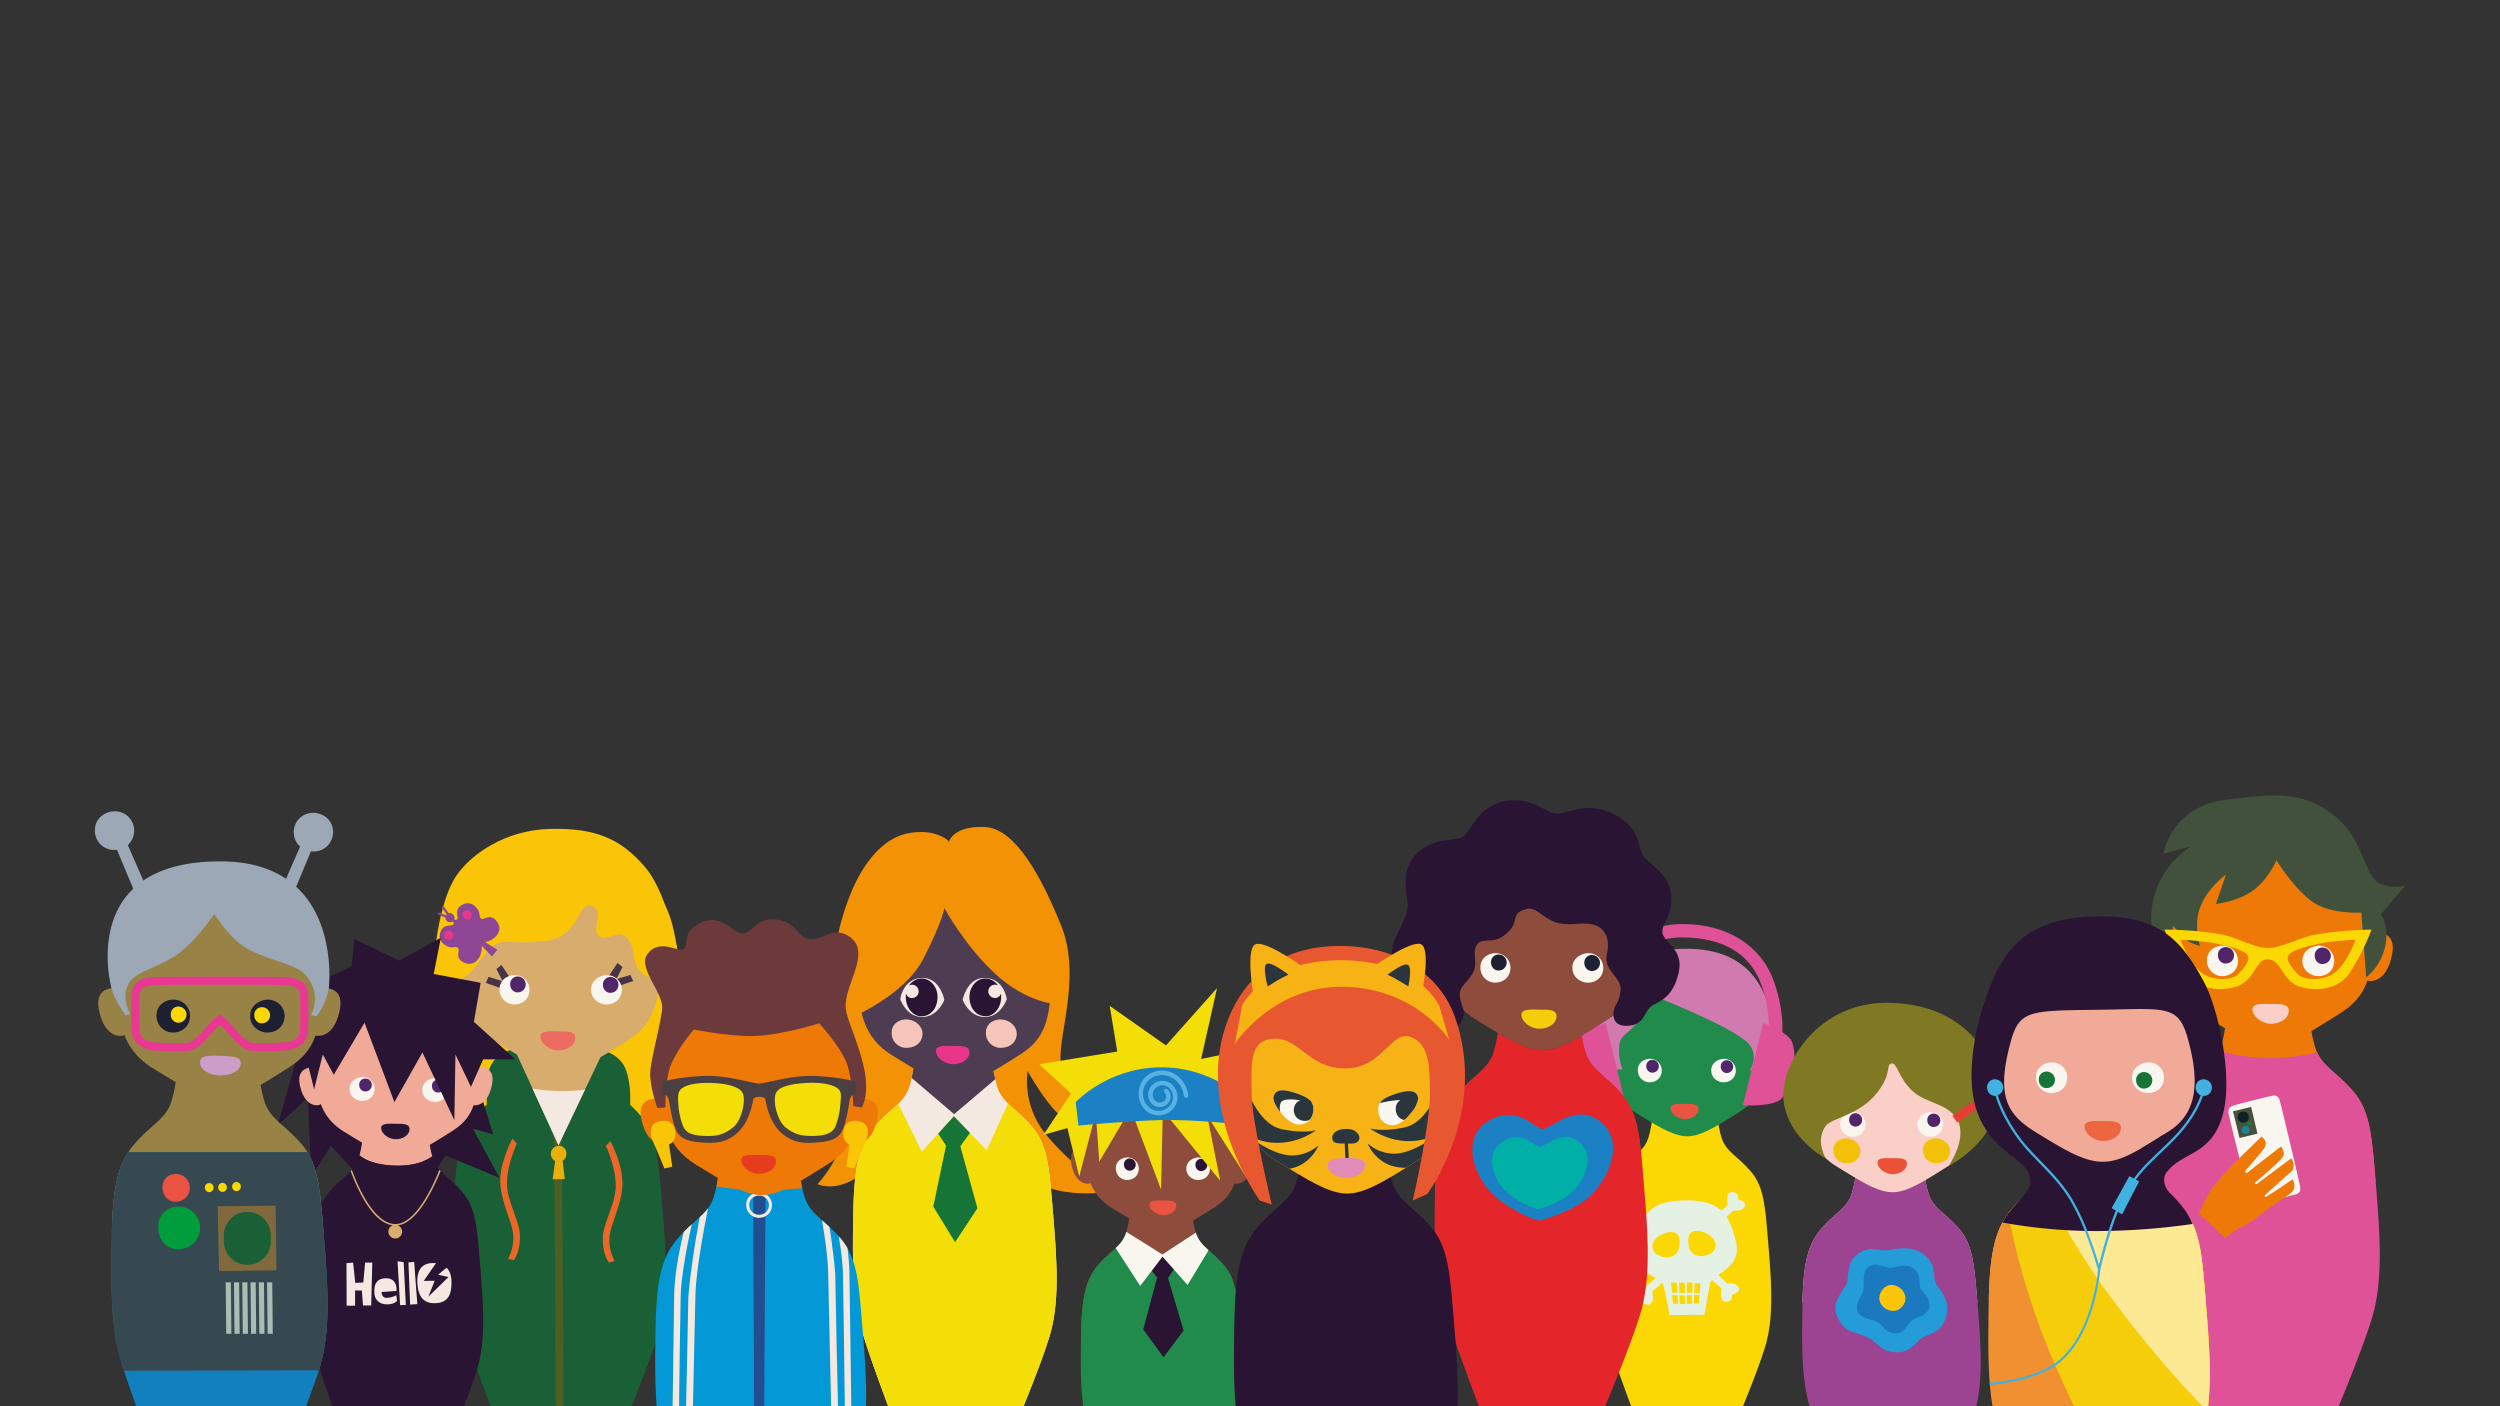 <svg id="b1bdde23-9271-46e5-84c0-2a33ba020008" data-name="Layer 1" xmlns="http://www.w3.org/2000/svg" xmlns:xlink="http://www.w3.org/1999/xlink" viewBox="0 0 1920 1080">
	<rect x="0" y="0" width="1920" height="1080" fill="#333333" stroke="none"/>
	<defs>
		<clipPath id="af384d48-ef7a-4bb5-a7af-e4aa5f7c7691">
			<path d="M1210.76,800.55c-5.28,15.68,2.18,36.82,8.22,43.27s29.71,5.06,29.71,5.06S1233,785.8,1233.16,785.7,1213.45,792.55,1210.76,800.55Z" style="fill:#df5297" />
		</clipPath>
		<clipPath id="b788577b-5dc9-4612-bb8e-382ada56ce95">
			<path d="M1376.41,800.55c5.28,15.68-2.18,36.82-8.22,43.27s-29.71,5.06-29.71,5.06,15.74-63.08,15.53-63.18S1373.72,792.55,1376.41,800.55Z" style="fill:#df5297;clip-path:url(#af384d48-ef7a-4bb5-a7af-e4aa5f7c7691)" />
		</clipPath>
		<clipPath id="f50b4a5b-f0db-438b-b238-43e30e97c14a">
			<path d="M508.86,929.12c-3.07-37.15-3.9-56.94-16.67-72S469,838.49,464.3,825.7s-5.8-37.19-5.8-37.19H399.18s-1.16,24.4-5.8,37.19-15.1,16.26-27.89,31.38-16.14,34.34-16.67,72c-.53,37.24-.75,65.38,7.38,92.1s28.25,79.13,28.25,79.13h92.06s21-49.16,29.1-75.88S511.88,965.71,508.86,929.12Z" style="fill:#1a6036" />
		</clipPath>
		<clipPath id="a12ef05c-220e-4ae6-9a9c-a8a2388a5999">
			<polygon points="390.14 794.9 428.92 879.53 470.25 792.85 465.01 762.23 395.36 758.33 390.14 794.9" style="fill:#d8ac6d" />
		</clipPath>
		<clipPath id="a0347633-dc1d-4dca-9cea-13a094378439">
			<path d="M809,935c-3-35.7-3.75-54.73-16-69.24s-22.32-17.87-26.8-30.16-5.58-35.74-5.58-35.74h-57s-1.12,23.45-5.58,35.74-14.51,15.63-26.8,30.16-15.51,33-16,69.24c-.51,35.79-.73,62.83,7.09,88.52s27.15,76,27.15,76h88.48s20.15-47.25,28-72.93S811.88,970.19,809,935Z" style="fill:#f4e9e0" />
		</clipPath>
		<clipPath id="b57004ef-a86a-4ccd-963a-91646ecac13f">
			<path d="M685.67,839.34,708,884.46l24.59-27.17,25.15,26.15L777.11,841l65.83,15.69s-15.69,271.17-18.08,269.47-208.41-10.24-209.44-12.62,24.9-253.44,24.9-253.44Z" style="fill:#f3df07" />
		</clipPath>
		<clipPath id="ffe8c65f-f905-4b66-ac30-b319bc0f1b47">
			<path d="M662.66,1023.4c-3-37-3.89-56.67-16.6-71.7s-23.12-18.5-27.75-31.23-5.78-37-5.78-37h-59s-1.15,24.28-5.77,37-15,16.18-27.76,31.23-16.06,34.18-16.59,71.7c-.53,37.07-.75,65.07,7.34,91.66s28.12,78.75,28.12,78.75h91.63s20.86-48.92,28.95-75.51S665.67,1059.82,662.66,1023.4Z" style="fill:#0598d6" />
		</clipPath>
		<clipPath id="acda8967-3bf1-4f87-8ed3-d1a19def6c63">
			<path d="M953,1027.24c-2.35-28.51-3-43.7-12.8-55.29s-17.82-14.27-21.4-24.09c-.14-.37-.26-.8-.39-1.2L892.7,963.41,865,946.07c-.19.62-.38,1.23-.58,1.79-3.56,9.82-11.59,12.49-21.41,24.09s-12.39,26.36-12.79,55.29c-.41,28.58-.58,50.17,5.66,70.68s21.68,60.73,21.68,60.73h70.66s16.09-37.72,22.33-58.23S955.35,1055.32,953,1027.24Z" style="fill:#208b4a" />
		</clipPath>
		<clipPath id="a0289e9e-22df-4f5c-b463-ac49420170fe">
			<path d="M93.31,1046.56c8.3,27.25,28.82,80.69,28.82,80.69H216s21.37-50.13,29.67-77.38S252.07,990,249,952.64c-2.76-33.44-3.76-53.08-12.92-67.82H98.59c-9.59,14.64-12.32,33.9-12.8,67.82C85.25,990.62,85,1019.31,93.31,1046.56Z" style="fill:#127fbf" />
		</clipPath>
		<clipPath id="f1f7f3d4-2e46-485c-a7be-50d3ead3ea16">
			<path d="M1577.6,879.63a91.85,91.85,0,0,1-3.8,16.51c-4.84,13.36-15.77,17-29.13,32.78s-16.86,35.87-17.41,75.25c-.56,38.9-.79,68.29,7.7,96.2s29.52,82.66,29.52,82.66h96.16s21.9-51.35,30.39-79.26,6.55-61.38,3.39-99.6c-3.2-38.8-4.07-59.48-17.41-75.25s-24.27-19.42-29.13-32.78a85,85,0,0,1-3.45-14.3c-13,7.52-22.65,11.57-31.4,11.57C1602.9,893.41,1591.34,887.73,1577.6,879.63Z" style="fill:#f19031" />
		</clipPath>
		<clipPath id="ae25a815-1691-4630-b684-932fffb8c2c0">
			<path d="M953.19,810.92c-3.8,44.34,4.86,67,27.67,80.93,22.18,13.55,39.4,24.82,53.76,24.82,13.24,0,28.41-9.09,54.22-25.57,19.71-12.57,26.91-28.2,25.65-70-.74-24.09-30.77-66.82-81.79-66.11C977.39,755.74,955.44,784.56,953.19,810.92Z" style="fill:#f7b316" />
		</clipPath>
		<clipPath id="bc20702f-c1a4-4f7e-aaa3-548f10139c64">
			<path d="M1071.91,840c-7.93,2.75-14.2,5.33-13.4,13.63s7.91,11.66,13.42,10.2c8.47-2.25,18.06-16.18,17.14-21-1.32-7-10.27-5.13-17.16-2.79" style="fill:#faf7f0" />
		</clipPath>
		<clipPath id="e452f193-1fed-4d55-b5b7-cd6c5db2df91">
			<path d="M995.21,839.51c7.94,2.75,14.2,5.32,13.4,13.63s-7.9,11.66-13.41,10.19c-8.47-2.24-18.35-16.24-17.15-21,1.8-7.16,10.28-5.14,17.16-2.79" style="fill:#faf7f0" />
		</clipPath>
		<clipPath id="e9e1a9a2-6b16-4995-9f5b-77522bf8ebb3">
			<path d="M962.71,764.41s-6.51-36.39,1.68-39.28,37.05,18,37.05,18-14.42,6-22.13,10.85Z" style="fill:#f7b316" />
		</clipPath>
		<clipPath id="a94cf20e-d9da-4443-bf9b-206d5eee2a4c">
			<path d="M1092.05,763.05s7.23-35.16-1-38-38,18.47-38,18.47,13.24,4.65,20.94,9.47S1092.05,763.05,1092.05,763.05Z" style="fill:#f7b316" />
		</clipPath>
	</defs>
	<path d="M2474.82,1590.91H-1267.95V-1123H2474.82ZM7453.75-4018.84h-13526V4883.75h13526Z" style="fill:#fff" />
	<path d="M1358.27,957.75c-2.46-29.8-3.13-45.69-13.38-57.8s-18.64-14.92-22.38-25.19-4.65-29.83-4.65-29.83h-47.59s-.94,19.57-4.66,29.83-12.12,13-22.38,25.19-13,27.55-13.38,57.8c-.42,29.89-.6,52.46,5.92,73.91s22.67,63.49,22.67,63.49h73.88s16.82-39.44,23.34-60.89S1360.7,987.11,1358.27,957.75Z" style="fill:#fbd704" />
	<path d="M1356.88,805.42l-.35,1.1c0-2.07,0-4.22-.1-6.48-.55-18.31-23.37-50.77-62.15-50.23-42,.57-58.72,22.47-60.43,42.49-.42,5-.64,9.63-.65,13.93l-.25-.81s-13.78-2.14-10.83,12.93c2.75,14,9.87,15.95,13.42,15.79a4.49,4.49,0,0,0,2-.56,40.61,40.61,0,0,0,17.4,20.22c16.85,10.29,29.93,18.87,40.85,18.87,10.07,0,21.59-6.92,41.2-19.43,7.81-5,13-10.6,16.11-19.34a4.4,4.4,0,0,0,1.24.24c3.55.16,10.66-1.74,13.41-15.79C1370.65,803.28,1356.88,805.42,1356.88,805.42Z" style="fill:#208b4a" />
	<path d="M1294.28,847.76c-3.87,0-11-.8-11.29,2.89s4.33,8.29,10.21,8.79c5.64.47,11.64-3,11.3-8.1-.28-4-6.35-3.56-10.22-3.58" style="fill:#ea5342" />
	<path d="M1326,813.35c-4.48-1-11.61,1.89-11.77,8.49s5.77,9.27,9,9.38c4.57.16,9-2.34,9.83-7.82a9,9,0,0,0-7.08-10" style="fill:#f9f5ef" />
	<path d="M1327.24,814.42a4.58,4.58,0,0,0-5.71,4.41c-.08,3.55,2.48,5.14,4.21,5.21a4.9,4.9,0,0,0,5.3-4.2,4.83,4.83,0,0,0-3.8-5.42" style="fill:#50256a" />
	<path d="M1266,763.33s-3,13.89-5.74,18.17c-7.56,11.69-15.48,12.38-16.51,20.64a37.85,37.85,0,0,0,2.38,19l-5.07.42s-.84-8-3.37-12.24-8-3.76-8-3.76-21.46-77.12,66.07-76.9c74.56.2,65.24,76.86,65.24,76.86s-6.39.55-8.5,5.2-2.75,11.35-2.75,11.35h-5.85s6.76-9.77,0-19.27C1334.53,789.66,1266,763.33,1266,763.33Z" style="fill:#d07ab0" />
	<path d="M1301.89,945.39c-5.29.75-5.73,5.84-4.9,11.34s5.37,8.16,10.06,8c3.32-.12,10.67-2,10.5-8.73S1307.17,944.64,1301.89,945.39Z" style="fill:none" />
	<path d="M1289.65,957.63c.83-5.5.39-10.59-4.9-11.34s-15.49,3.84-15.66,10.61,7.18,8.61,10.5,8.73C1284.28,965.79,1288.8,963.22,1289.65,957.63Z" style="fill:none" />
	<path d="M1334.85,921.12s.88-5.87-4.69-5.58-3.23,10-3.23,10l-4.83,4.29c-5.81-5.48-14.65-8.29-29.28-7.91-14.82.38-23.09,4.05-28.19,10.63l-4.65-4.14s2.34-9.68-3.23-10-4.69,5.58-4.69,5.58-7,1.46-5,5.57,8.51,2.93,8.51,2.93l5.84,5.37c-2.5,5.31-4,11.87-5.35,19.57-2.87,15.8,8.28,19.93,15.59,23.94l-7.09,6.51s-6.45-1.17-8.51,2.94,5,5.57,5,5.57-.88,5.87,4.69,5.57,3.23-10,3.23-10l7.67-6.82a4.81,4.81,0,0,1,.8,1.66c2,8,4.88,23.18,4.88,23.18l26.61-.24s3.47-19,4.39-24.16a5.06,5.06,0,0,1,1.41-2.5l7.56,6.73s-2.34,9.68,3.23,10,4.69-5.57,4.69-5.57,7-1.47,5-5.57-8.51-2.94-8.51-2.94l-7.08-6.51c7.05-4.92,17.06-11.42,13.72-25.1-1.91-7.85-3.95-14.45-7.32-19.61l5.32-4.89s6.45,1.18,8.5-2.93S1334.85,921.12,1334.85,921.12Zm-55.26,44.51c-3.32-.12-10.66-2-10.5-8.73s10.38-11.36,15.66-10.61,5.73,5.84,4.9,11.34S1284.28,965.79,1279.59,965.63Zm3.74,19.36,4.44.09.63,7.74-4.27-.08Zm1.55,16.32-.69-6.6,4.08.08.56,6.58Zm8.95-16.1.25,7.71-4.26-.08-.41-7.72Zm-3.69,16.19-.36-6.59,4.07.07.23,6.58Zm9.19-.06-3.93-.06,0-6.6,4.07.08Zm.42-8.55-4.25-.08,0-7.74,4.41.09Zm5,8.28-3.94-.07.3-6.62,4.07.07Zm.65-7.9-4.23-.08.35-7.68,4.39.09Zm1.62-28.44c-4.69.16-9.21-2.41-10.06-8s-.39-10.59,4.9-11.34,15.49,3.84,15.66,10.61S1310.37,964.61,1307.05,964.73Z" style="fill:#e5f1e2" />
	<path d="M1218.7,808.32s-4-29.44,5-52.57c8.45-21.73,34.13-45.92,68.28-46.08h.5c34.1,0,60.24,16.54,70,44.33,9.38,26.76,5.87,46.36,5.71,47.18L1358,798c0-.16,3.12-17.78-5.18-41.43s-29-36.62-61.18-36.62c-29.38.14-51.14,19.88-58.39,38.52-7.88,20.27-3.69,46.77-3.65,47Z" style="fill:#df5297" />
	<path d="M1210.76,800.55c-5.28,15.68,2.18,36.82,8.22,43.27s29.71,5.06,29.71,5.06S1233,785.8,1233.16,785.7,1213.45,792.55,1210.76,800.55Z" style="fill:#df5297" />
	<path d="M1376.41,800.55c5.28,15.68-2.18,36.82-8.22,43.27s-29.71,5.06-29.71,5.06,15.74-63.08,15.53-63.18S1373.72,792.55,1376.41,800.55Z" style="fill:#df5297" />
	<g style="clip-path:url(#b788577b-5dc9-4612-bb8e-382ada56ce95)">
		<polygon points="1229.12 776.18 1243.07 869.5 1262.7 858.17 1245.25 773.57 1229.12 776.18" style="fill:#df5297" />
	</g>
	<path d="M1269.12,813.35c-4.48-1-11.13,1.64-11.3,8.25a9.2,9.2,0,0,0,8.54,9.62c4.58.15,9-2.34,9.82-7.82a9,9,0,0,0-7.06-10" style="fill:#f9f6f0" />
	<path d="M1270.05,814.12a4.57,4.57,0,0,0-5.7,4.41c-.09,3.56,2.47,5.15,4.23,5.21a4.87,4.87,0,0,0,1.47-9.62" style="fill:#50256a" />
	<path d="M340.65,838.24c14,24.48,39.72,45.49,52.46,56,10,8.25,57.49,7.09,68.19,1.75,24.48-12.24,49.36-31.09,61.2-63,10.27-27.62,2.9-78.72-.38-93.51s-4.77-38.73-16.27-51S476.41,664.32,427.94,675s-88.33,26.15-94.9,63.93S330,819.52,340.65,838.24Z" style="fill:#fac507" />
	<path d="M430.46,802.12c-23.08-1.36-50.64,2.09-55,20.36-3.43,14.43-.68,40.74-.68,40.74L426,861.61l56.76-1.79s4-21.1-2-38S452.6,803.42,430.46,802.12Z" style="fill:#1a6036" />
	<path d="M508.86,929.12c-3.07-37.15-3.9-56.94-16.67-72S469,838.49,464.3,825.7s-5.8-37.19-5.8-37.19H399.18s-1.16,24.4-5.8,37.19-15.1,16.26-27.89,31.38-16.14,34.34-16.67,72c-.53,37.24-.75,65.38,7.38,92.1s28.25,79.13,28.25,79.13h92.06s21-49.16,29.1-75.88S511.88,965.71,508.86,929.12Z" style="fill:#1a6036" />
	<g style="clip-path:url(#f50b4a5b-f0db-438b-b238-43e30e97c14a)">
		<polygon points="425.58 868.66 427.14 1114.73 433.36 1115.25 431.28 867.62 425.58 868.66" style="fill:#4c5f25" />
		<polygon points="390.14 794.9 428.92 879.53 470.25 792.85 465.01 762.23 395.36 758.33 390.14 794.9" style="fill:#d8ac6d" />
		<g style="clip-path:url(#a12ef05c-220e-4ae6-9a9c-a8a2388a5999)">
			<path d="M393,928.22l89.19-14.14,4.35-89.19s-19.58,13.05-54.38,13.05-52.21-12-52.21-12Z" style="fill:#f4e9e0" />
		</g>
	</g>
	<path d="M353.81,722.93c-3.6,42,4.61,63.44,26.21,76.63,21,12.83,37.31,23.52,50.91,23.52,12.55,0,26.91-8.62,51.35-24.21,18.67-11.91,25.47-26.7,24.29-66.3-.7-22.82-29.14-63.27-77.45-62.6C376.71,670.69,355.93,698,353.81,722.93Z" style="fill:#d8ac6d" />
	<path d="M429.12,792.05c-4.83,0-13.73-1-14.08,3.59s5.39,10.34,12.73,11c7,.59,14.5-3.72,14.07-10.09-.34-4.94-7.9-4.43-12.72-4.45" style="fill:#ed6a60" />
	<path d="M355.21,748.67s-19.16-4.16-15.49,14.62c3.43,17.5,12.76,21.31,18.21,19.45a7,7,0,0,0,4.75-5.15Z" style="fill:#d8ac6d" />
	<path d="M453.4,695.54c-9.79-2-8.21,23.82-34.5,27.1s-30.39-2.46-39.42,3.29-15.61,23-26.29,26.29-20.36-10.51-20.36-10.51,2.93-47.1,17.43-68.85c11.33-17,38.1-35.35,71.77-36.24,34.88-.92,54.53,7.19,73.43,29.37s26.38,73,26.38,73-14.22,19-26.54,10S489.55,730,482.16,721s-15.61,3.29-22.18-2.46S465.73,698,453.4,695.54Z" style="fill:#fac507" />
	<polygon points="373.08 754.92 384.58 758.88 392.39 752.02 385.07 741.05 381.25 744.25 386.03 753.57 375.23 750.24 373.08 754.92" style="fill:#473348" />
	<polygon points="486.25 753.41 474.75 757.36 466.94 750.5 474.26 739.53 478.07 742.74 473.3 752.05 484.1 748.72 486.25 753.41" style="fill:#473348" />
	<path d="M397.75,749.16c-5.57-1.29-13.87,2-14.07,10.28a11.46,11.46,0,0,0,10.64,12c5.7.18,11.22-2.92,12.24-9.74a11.19,11.19,0,0,0-8.81-12.53" style="fill:#f9f6f0" />
	<path d="M398.92,750.12a5.7,5.7,0,0,0-7.11,5.5c-.1,4.43,3.08,6.41,5.27,6.49a6.08,6.08,0,0,0,1.84-12" style="fill:#50256a" />
	<path d="M468.63,749.16c-5.58-1.29-14.47,2.35-14.67,10.58s7.19,11.55,11.24,11.69c5.7.21,11.21-2.92,12.26-9.74a11.21,11.21,0,0,0-8.83-12.53" style="fill:#f9f5ef" />
	<path d="M470.18,750.49a5.7,5.7,0,0,0-7.11,5.49c-.1,4.44,3.09,6.42,5.25,6.5,3.07.1,6-1.57,6.6-5.23a6,6,0,0,0-4.74-6.76" style="fill:#50256a" />
	<path d="M393.51,874.48S382.93,894,384.33,910s9.68,29.54,9.91,39.51a35.78,35.78,0,0,1-4,17.25l4.44,1s5-6.07,4.6-19.29c-.34-11-10.05-26.51-9.92-39.5.15-15.34,7.6-30.68,7.6-30.68Z" style="fill:#ec6727" />
	<path d="M468.75,876.3s10.58,19.51,9.18,35.51-9.68,29.54-9.91,39.51a35.92,35.92,0,0,0,4,17.25l-4.44,1s-5-6.07-4.6-19.29c.34-11,10.05-26.51,9.92-39.5-.15-15.34-7.6-30.68-7.6-30.68Z" style="fill:#ec6727" />
	<path d="M435,885.74a5.72,5.72,0,0,0-7.14-5.51,6.06,6.06,0,0,0-4.76,6.77,5.85,5.85,0,0,0,3.31,4.61l-2,14.08,9.29-.19-1.55-14A6.21,6.21,0,0,0,435,885.74Z" style="fill:#e8b00c" />
	<path d="M428.54,882.63a3.06,3.06,0,0,1,3.82,3,3.17,3.17,0,0,1-2.83,3.5,3.27,3.27,0,0,1-1-6.45Z" style="fill:#e8b00c" />
	<path d="M381.67,707.82c-4.92-6.86-9.87-1.13-12-2.2s-.69-4.37-2.62-7-5.92-7.29-12.34-3.57-1.95,9.67-3.71,11.08a1.64,1.64,0,0,1-2.13-.13,3.55,3.55,0,0,0-1.12-3.85,3.16,3.16,0,0,0-3.08-.83l-4.28-5.67-1.22,1.25,3.88,5.37a3.69,3.69,0,0,0-.47.59s0,.06,0,.08l-6-2.21-.68,1.45,6.19,2.54a3.43,3.43,0,0,0,5.37,2.94c.71.55,1.23,1.28.79,2.19-1,2-7.77-1-10,6.09s3.26,9.94,6.23,11.23,5.86-.88,7.39,1-2.94,8,4.85,11.24,11.88-3.85,12.85-7.89a18.57,18.57,0,0,0,.38-5.15l7.88,8.2,4.14-5.15-9.46-5.9a18.06,18.06,0,0,0,4.36-1.43C380.59,720.27,386.6,714.69,381.67,707.82Z" style="fill:#8e4795" />
	<path d="M342.66,715.29a3.3,3.3,0,0,0-.61,5.18,3.41,3.41,0,0,0,4.84.46,3.53,3.53,0,0,0-4.23-5.64" style="fill:#e8368b" />
	<path d="M356.82,699.73a3.32,3.32,0,0,0-.61,5.18,3.42,3.42,0,0,0,4.84.46,3.53,3.53,0,0,0-4.23-5.64" style="fill:#e8368b" />
	<polygon points="234.8 788.44 213.21 864.21 236.41 843.06 239.13 903.77 254.14 879.9 291.66 920.83 320.9 920.02 342.14 887.4 383.56 904.59 363.18 866.89 378.81 871.26 359.19 807.59 318.35 754.82 234.8 788.44" style="fill:#291433" />
	<path d="M367.2,819.74c0-1.62-.05-3.28-.1-5-.56-18.55-23.68-51.42-62.94-50.88-42.59.58-59.48,22.77-61.21,43-.39,4.55-.6,8.8-.64,12.78-3.05-.2-14.71-.11-12.11,13.2,2.78,14.22,10,16.15,13.59,16a4.74,4.74,0,0,0,2.56-.93c3.55,9.37,9.47,16.08,17.91,21.24,4.91,3,9.49,5.85,13.81,8.39a89.53,89.53,0,0,1-2,9.79c4.46,3.69,12.31,7.19,26.14,7.84,14.74.7,24-3,29.78-7.08a76.58,76.58,0,0,1-1.93-8.83c5-2.91,10.7-6.47,17.29-10.67,8-5.09,13.29-10.84,16.39-19.81.18,0,.35.05.54.06,3.6.16,10.8-1.77,13.58-16C380.61,818.89,369.15,819.53,367.2,819.74Z" style="fill:#f1aa98" />
	<path d="M369,974.46c-2.49-30.19-3.17-46.28-13.55-58.55s-18.88-15.11-22.66-25.5c-.26-.73-.51-1.5-.75-2.3-5.73,4.08-15,7.78-29.78,7.08-13.83-.65-21.68-4.15-26.14-7.84-.3,1.08-.62,2.11-1,3.06-3.77,10.39-12.27,13.21-22.67,25.5s-13.12,27.91-13.55,58.55c-.43,30.27-.61,53.13,6,74.85s23,64.3,23,64.3h74.82s17-39.95,23.64-61.66S371.42,1004.19,369,974.46Z" style="fill:#291433" />
	<path d="M304.16,863.06c-3.92,0-11.16-.81-11.44,2.92s4.38,8.41,10.34,8.9c5.71.48,11.79-3,11.44-8.2-.28-4-6.43-3.6-10.34-3.62" style="fill:#291433" />
	<path d="M336.27,828.21c-4.54-1.05-11.76,1.91-11.92,8.6s5.84,9.38,9.13,9.5c4.63.16,9.11-2.38,10-7.92a9.1,9.1,0,0,0-7.17-10.18" style="fill:#f9f5ef" />
	<path d="M337.53,829.29a4.63,4.63,0,0,0-5.78,4.47c-.08,3.6,2.51,5.21,4.27,5.28a5,5,0,0,0,5.36-4.26,4.89,4.89,0,0,0-3.85-5.49" style="fill:#50256a" />
	<path d="M280.41,827.39c-4.54-1-11.76,1.91-11.93,8.6s5.85,9.38,9.14,9.5c4.63.16,9.11-2.38,10-7.92a9.1,9.1,0,0,0-7.17-10.18" style="fill:#f9f5ef" />
	<path d="M281.67,828.47a4.63,4.63,0,0,0-5.78,4.46c-.08,3.61,2.51,5.22,4.27,5.28a4.94,4.94,0,0,0,5.36-4.25,4.89,4.89,0,0,0-3.85-5.49" style="fill:#50256a" />
	<polygon points="241.24 836.59 247.9 809.83 256.33 825.44 279.95 785.42 302.91 846.43 324.42 808.28 348.95 860.27 349.78 809.83 361.7 834.76 371.05 813.55 395.84 813.55 363.93 784.76 369.14 754.81 333.09 748.02 338.57 720.17 306.62 737.78 272.35 721.19 269.88 742.37 220.38 765 235.03 774 214.34 805.1 232.27 800.09 241.24 836.59" style="fill:#291433" />
	<path d="M343,973.59l-6.53,5.35,8,1.84L329,995.84l4.82-12.22-8.41.09,9.45-13.59a24.93,24.93,0,0,0-3-.08c-11.92.49-11.64,11.86-11.21,16.6s1.87,14,12.44,14.21c11.48.22,13.65-7.09,13.65-16.15C346.72,980,345.56,976.18,343,973.59Z" style="fill:#f4e9e0" />
	<polygon points="279.03 984.97 272.84 985.25 271.19 969.69 266.09 970.1 266.23 1002.74 272.7 1002.74 272.7 991.03 277.93 991.17 278.76 1002.6 285.09 1002.6 285.92 969.69 280.41 969.69 279.03 984.97" style="fill:#f4e9e0" />
	<path d="M296.92,996.75c-4,0-3.84-4.48-3.84-4.48l11.44-.83s1.11-9.59-7.84-9.73-9.52,7-9.11,11.8,3.71,7.66,8.13,8.12c6.71.72,9.22-2.61,9.22-2.61l-.55-4.27A16.68,16.68,0,0,1,296.92,996.75Z" style="fill:#f4e9e0" />
	<polygon points="305.33 968.68 307.26 1002.32 311.67 1002.19 310.02 969.34 305.33 968.68" style="fill:#f4e9e0" />
	<polygon points="313.67 969.53 314.97 1001.93 320.48 1001.53 318.08 969.14 313.67 969.53" style="fill:#f4e9e0" />
	<path d="M303.69,940.08H304c16.56-.35,30.6-34.23,33.51-41.74a24.46,24.46,0,0,1-4.74-7.93c-.26-.73-.51-1.5-.75-2.3-5.73,4.08-15,7.78-29.78,7.08-13.83-.65-21.68-4.15-26.14-7.84-.3,1.08-.62,2.11-1,3.06a24.62,24.62,0,0,1-4.87,8.08C273.07,906.45,286,940.08,303.69,940.08Z" style="fill:none" />
	<path d="M301.72,941.1a4.79,4.79,0,0,0-3.44,4.51,5.27,5.27,0,0,0,4.89,5.51,5.19,5.19,0,0,0,5.62-4.47,5.1,5.1,0,0,0-3.34-5.52c7.7-1,15.61-8.4,23.53-22.13a153.23,153.23,0,0,0,9.39-19.7c-.3-.32-.6-.63-.88-1-2.91,7.51-16.95,41.39-33.51,41.74h-.29c-17.65,0-30.62-33.63-33.44-41.59q-.44.5-.9,1a138.17,138.17,0,0,0,8.91,19.82C285.79,932.75,293.67,940.07,301.72,941.1Z" style="fill:#d8ac6d" />
	<path d="M728.86,646.28s-9.26-10.18-30.56-6.48c-28.1,4.89-48.89,41-57.4,91.67-5.79,34.46,13.67,92.08,11.55,122.56-2.23,32-24.6,55.38-24.6,55.38s16,8.08,37.52-10.55,38.43-22.56,65.29-26c21.43-2.7,40.41,8.73,57.72,28.52,18.15,20.75,62.5,14.1,62.5,14.1S811.24,885,798.56,864.64a64.2,64.2,0,0,1-9.33-42.12s9.52,17.54,20.29,29.6c10.35,11.6,28.59,12.85,28.59,12.85s-23-30.27-23.62-51.8,15.52-64.82.59-102c-13.41-33.4-34.08-74.83-58.52-76S728.86,646.28,728.86,646.28Z" style="fill:#f39205" />
	<path d="M809,935c-3-35.7-3.75-54.73-16-69.24s-22.32-17.87-26.8-30.16-5.58-35.74-5.58-35.74h-57s-1.12,23.45-5.58,35.74-14.51,15.63-26.8,30.16-15.51,33-16,69.24c-.51,35.79-.73,62.83,7.09,88.52s27.15,76,27.15,76h88.48s20.15-47.25,28-72.93S811.88,970.19,809,935Z" style="fill:#f4e9e0" />
	<g style="clip-path:url(#a0347633-dc1d-4dca-9cea-13a094378439)">
		<polygon points="695.58 823.95 732.76 855.68 771.31 822.93 765.17 798.37 692.51 800.08 695.58 823.95" style="fill:#4e3c53" />
		<path d="M685.67,839.34,708,884.46l24.59-27.17,25.15,26.15L777.11,841l65.83,15.69s-15.69,271.17-18.08,269.47-208.41-10.24-209.44-12.62,24.9-253.44,24.9-253.44Z" style="fill:#f3df07" />
		<g style="clip-path:url(#b57004ef-a86a-4ccd-963a-91646ecac13f)">
			<polygon points="715.97 863.87 726.57 879.81 716.77 926.67 733.5 954 750.66 927.92 737.55 880.33 751.86 860.53 731.83 853.86 715.97 863.87" style="fill:#167536" />
		</g>
	</g>
	<path d="M660,736.86c-3.46,40.35,4.44,61,25.19,73.65,20.19,12.34,35.86,22.6,48.94,22.6,12,0,25.86-8.28,49.34-23.26,18-11.45,24.49-25.67,23.35-63.72-.67-21.94-28-60.82-74.44-60.17C682,686.65,662,712.88,660,736.86Z" style="fill:#4e3c53" />
	<path d="M732.34,803.29c-4.64,0-13.2-1-13.53,3.45S724,816.68,731,817.27c6.76.57,13.94-3.58,13.53-9.7-.33-4.75-7.6-4.26-12.23-4.28" style="fill:#e8368b" />
	<path d="M698.79,783.24c-6-1.32-13.88,1.72-14,9.67a11.31,11.31,0,0,0,10.57,11.81c6.09.27,12-2.67,13-9.23.91-5.71-3.36-10.88-9.54-12.25" style="fill:#f5c5b9" />
	<path d="M771.17,783.25c-6-1.32-13.87,1.71-14,9.67a11.3,11.3,0,0,0,10.57,11.8c6.1.27,12-2.66,13-9.23.9-5.7-3.37-10.88-9.56-12.24" style="fill:#f5c5b9" />
	<path d="M725.3,697.52s-2.19,12-16.44,39.31c-14.56,28-55.82,45.09-55.82,45.09l-4.82-71.76L717.66,667l67.83,3.82,30.56,68.78-4.51,31.66s-22.94-1-46.82-23S725.3,697.52,725.3,697.52Z" style="fill:#f39205" />
	<path d="M710.6,751.77c-4-1.13-9.38.51-12.46,5.05a5.16,5.16,0,0,1,3.41-.45A5.1,5.1,0,0,1,700,766.43a4.72,4.72,0,0,1-4.13-3.43,16.55,16.55,0,0,0-.16,2c-.22,10.64,7,15.32,11.26,15.5,6,.25,11.88-3.78,13-12.58C720.88,760.33,716.7,753.48,710.6,751.77Z" style="fill:#291433" />
	<path d="M707.92,751.08c-14.79.67-16.5,16.34-16.5,16.34s4.54,13.34,16.35,13.64c12.53.32,17.48-13.2,17.48-13.2S721.89,750.44,707.92,751.08Zm12,16.89c-1.09,8.8-6.93,12.83-13,12.58-4.28-.18-11.48-4.86-11.26-15.5a16.55,16.55,0,0,1,.16-2,4.72,4.72,0,0,0,4.13,3.43,5.1,5.1,0,0,0,1.55-10.06,5.16,5.16,0,0,0-3.41.45c3.08-4.54,8.44-6.18,12.46-5.05C716.7,753.48,720.88,760.33,719.94,768Z" style="fill:#f4e9e0" />
	<path d="M754,751.77c4-1.13,9.38.51,12.46,5.05a5.16,5.16,0,0,0-3.41-.45,5.1,5.1,0,0,0,1.55,10.06,4.72,4.72,0,0,0,4.13-3.43,16.55,16.55,0,0,1,.16,2c.22,10.64-7,15.32-11.26,15.5-6,.25-11.88-3.78-13-12.58C743.71,760.33,747.89,753.48,754,751.77Z" style="fill:#291433" />
	<path d="M739.33,767.86s5,13.52,17.49,13.2c11.81-.3,16.35-13.64,16.35-13.64s-1.71-15.67-16.5-16.34C742.7,750.44,739.33,767.86,739.33,767.86ZM754,751.77c4-1.13,9.38.51,12.46,5.05a5.16,5.16,0,0,0-3.41-.45,5.1,5.1,0,0,0,1.55,10.06,4.72,4.72,0,0,0,4.13-3.43,16.55,16.55,0,0,1,.16,2c.22,10.64-7,15.32-11.26,15.5-6,.25-11.88-3.78-13-12.58C743.71,760.33,747.89,753.48,754,751.77Z" style="fill:#f4e9e0" />
	<path d="M658.41,844.29s19.07-4.14,15.41,14.56c-3.41,17.41-12.23,19.77-16.64,19.57s-6.21-5.34-6.21-5.34Z" style="fill:#ef7907" />
	<path d="M662.66,1023.4c-3-37-3.89-56.67-16.6-71.7s-23.12-18.5-27.75-31.23-5.78-37-5.78-37h-59s-1.15,24.28-5.77,37-15,16.18-27.76,31.23-16.06,34.18-16.59,71.7c-.53,37.07-.75,65.07,7.34,91.66s28.12,78.75,28.12,78.75h91.63s20.86-48.92,28.95-75.51S665.67,1059.82,662.66,1023.4Z" style="fill:#0598d6" />
	<g style="clip-path:url(#ffe8c65f-f905-4b66-ac30-b319bc0f1b47)">
		<path d="M527.54,937.24s-9.39,31.09-9.79,58.2-2.58,182.81-2.58,182.81l5.11,6.29s1.83-165.3,2.47-189,10.07-61.63,10.07-61.63Z" style="fill:#f4e9e0" />
		<path d="M542.49,910s-10.86,47.76-13.85,86.3c-.75,49.74-4.61,206.46-4.61,206.46l5.44,4.18s3.84-183.74,4.62-212.41,13.68-85.41,13.68-85.41Z" style="fill:#f4e9e0" />
		<path d="M642.56,919.47s9.39,31.1,9.8,58.21,2.57,182.8,2.57,182.8l-5.1,6.3s-1.83-165.3-2.47-189-10.08-61.63-10.08-61.63Z" style="fill:#f4e9e0" />
		<path d="M627.61,892.22s10.86,47.76,13.86,86.3c.74,49.73,4.6,206.45,4.6,206.45l-5.44,4.19s-3.84-183.75-4.61-212.41-13.68-85.41-13.68-85.41Z" style="fill:#f4e9e0" />
		<polyline points="578.31 899.01 579.75 1213 586.15 1216.2 588 900.95 578.31 899.01" style="fill:#224e91" />
		<path d="M585.2,916.08a9.66,9.66,0,0,1,7.6,10.81c-.89,5.87-5.64,8.56-10.56,8.39a9.89,9.89,0,0,1-9.18-10.34c.18-7.1,7.33-10,12.14-8.86m-.54,2.29c-3.65-.84-9.07,1.33-9.2,6.72a7.5,7.5,0,0,0,7,7.84c3.73.13,7.33-1.91,8-6.36a7.32,7.32,0,0,0-5.76-8.2" style="fill:#f4e9e0" />
		<path d="M535.11,908.78S567,915.11,591,914.25s61.34-5.47,61.34-5.47-9.43-65.33-12-63.62-102.12,6-102.12,6Z" style="fill:#ef7907" />
	</g>
	<path d="M508.34,818.19c-3.58,41.79,4.6,63.14,26.09,76.27,20.9,12.77,37.13,23.41,50.67,23.41,12.49,0,26.78-8.58,51.1-24.1,18.59-11.85,25.36-26.58,24.18-66-.69-22.71-29-63-77.09-62.3C531.14,766.2,510.46,793.36,508.34,818.19Z" style="fill:#ef7907" />
	<path d="M552.08,844.3c-5.55-1.28-13.81,2-14,10.23a11.41,11.41,0,0,0,10.6,11.93c5.67.19,11.16-2.91,12.18-9.7a11.14,11.14,0,0,0-8.77-12.46" style="fill:#f9f6f0" />
	<path d="M553.24,845.25a5.68,5.68,0,0,0-7.08,5.47c-.1,4.42,3.07,6.39,5.25,6.47a6.05,6.05,0,0,0,1.83-11.94" style="fill:#50256a" />
	<path d="M583.29,887c-4.8,0-13.66-1-14,3.58s5.37,10.29,12.67,10.9c7,.59,14.44-3.7,14-10.05-.34-4.92-7.87-4.41-12.67-4.43" style="fill:#e73d1f" />
	<path d="M622.62,844.3c-5.55-1.28-14.4,2.34-14.6,10.53s7.16,11.49,11.18,11.63c5.68.21,11.17-2.91,12.2-9.7a11.13,11.13,0,0,0-8.78-12.46" style="fill:#f9f5ef" />
	<path d="M624.16,845.62a5.67,5.67,0,0,0-7.07,5.47c-.1,4.41,3.07,6.38,5.22,6.47a6.08,6.08,0,0,0,6.57-5.21,6,6,0,0,0-4.72-6.73" style="fill:#50256a" />
	<path d="M507.84,844.29s-19.07-4.14-15.41,14.55c3.41,17.42,12.24,19.78,16.65,19.58s6.2-5.34,6.2-5.34Z" style="fill:#ef7907" />
	<path d="M505.28,861.51c10.29-3.14,13.7,3.93,13.42,10s-4.88,7.37-4.88,7.37L516.3,896l-6.06,1.38s-5.49-13.51-8.61-20.39S498.94,863.44,505.28,861.51Z" style="fill:#fac507" />
	<path d="M499.44,822.78c-.79,11.06,5.38,28.05,5.38,28.05l6.16-.23s-.08-21.84,4-31.93c5.95-14.71,18-28,18-28s25.94,5.19,44.81,5c21.54-.27,51.26-9.75,51.26-9.75s18.58,19.7,22.42,34.24a127.54,127.54,0,0,1,3.75,29.21l6.55,1.28s6.14-9.05,2-29.34S650.13,783,649.52,773.9c-1.18-17.78,19.56-41.72,3.67-53.93-13.05-10-22,3.25-32,1.17s-8.63-12.46-24.13-14.86S577.36,717.15,570.17,717s-16.45-16.14-32.27-8.15-8.15,18-13.11,20.13-18.52-8.33-27.56,3.75c-7.62,10.19,11.51,29.13,11.34,40.88C508.45,782,500.18,812.41,499.44,822.78Z" style="fill:#6d3a3b" />
	<path d="M657.8,831.23a28.79,28.79,0,0,0-4.69-1.55,158.26,158.26,0,0,0-31.52-3.38c-15.65.11-34.29,5.89-38.53,5.88s-22.7-5.77-38.35-5.88-30.75,3.2-32.58,3.52l-3.88.71.6,10.58a15.34,15.34,0,0,1,2.13,0c1,.11,1.83.87,2.59,3.24s2.66,20.34,7.41,26.47c3.82,4.93,10.45,6.13,19.6,6.73,9.8.65,17.53-.38,25.33-7.19,9.28-8.12,11.73-21.29,12.51-25.79.27-1.53,2-2.14,4.73-2.19s4.47.66,4.73,2.19c.78,4.5,3.23,17.67,12.52,25.79,7.8,6.81,15.52,7.84,25.32,7.19,9.15-.6,15.78-1.8,19.61-6.73,4.74-6.13,6.65-24.1,7.41-26.47s1.32-2.89,2.23-3.26a11.47,11.47,0,0,1,2.73-.53Z" style="fill:#4a4041" />
	<path d="M570.67,840.15c2.15,6.58-1.48,21-7.88,25.9s-11.49,7-23.15,6.3c-10.29-.63-12.6-3.44-14.18-5.81s-3.84-9.94-4.33-16.44-1-10.62,1.57-13.38,10-5.55,24-5C559.35,832.14,569,835,570.67,840.15Z" style="fill:#f3df07" />
	<path d="M595.65,840.15c-2.15,6.57,1.47,21,7.88,25.9s11.47,6.83,23.14,6.3c9.72-.44,12.61-3.45,14.18-5.81s3.84-9.95,4.34-16.45,1.59-10.73-1-13.49-10.88-5.71-24.64-4.92C605.56,832.48,597.32,835,595.65,840.15Z" style="fill:#f3df07" />
	<path d="M661,861.51c-10.29-3.14-13.7,3.93-13.42,10s4.88,7.37,4.88,7.37L650,896l6.06,1.38s5.49-13.51,8.61-20.39S667.31,863.44,661,861.51Z" style="fill:#fac507" />
	<path d="M1260.51,715.61c-2.72-35.48-22.59-64.58-77.89-63-52.69.72-73.59,28.16-75.72,53.25-3.62,42.22,4.64,63.79,26.36,77.06,6.07,3.71,11.75,7.24,17.09,10.39,13.22,7.8,24.36,13.26,34.1,13.26,8.43,0,17.7-3.89,30.23-11.14,6.23-3.6,13.25-8,21.4-13.21C1254.86,770.3,1261.7,755.42,1260.51,715.61Z" style="fill:#8e4c3d" />
	<path d="M1246.05,840.81c-12.87-15.19-23.36-18.7-28-31.56a82.58,82.58,0,0,1-3.32-13.77c-12.53,7.25-21.8,11.14-30.23,11.14-9.74,0-20.88-5.46-34.1-13.26a88.71,88.71,0,0,1-3.66,15.89c-4.66,12.86-15.18,16.35-28,31.56-9.27,10.93-13.59,24.07-15.49,44.71h157.25C1258.29,865.07,1255.26,851.7,1246.05,840.81Z" style="fill:#8e4c3d" />
	<path d="M1151.09,732.29c-5.61-1.3-13.95,2.05-14.16,10.33a11.53,11.53,0,0,0,10.71,12.06c5.73.19,11.28-2.94,12.3-9.8a11.24,11.24,0,0,0-8.85-12.59" style="fill:#f9f6f0" />
	<path d="M1152.26,733.25a5.73,5.73,0,0,0-7.15,5.53c-.1,4.46,3.1,6.45,5.3,6.53a6.11,6.11,0,0,0,1.85-12.06" style="fill:#1c2032" />
	<path d="M1182.62,775.41c-4.84,0-13.8-1-14.15,3.62s5.42,10.39,12.8,11c7.07.59,14.58-3.74,14.15-10.15-.35-5-8-4.46-12.8-4.48" style="fill:#f6cd0b" />
	<path d="M1222.36,732.29c-5.61-1.3-14.55,2.36-14.75,10.64s7.23,11.61,11.3,11.75c5.73.21,11.28-2.94,12.32-9.8a11.24,11.24,0,0,0-8.87-12.59" style="fill:#f9f5ef" />
	<path d="M1223.92,733.62a5.73,5.73,0,0,0-7.15,5.53c-.1,4.46,3.1,6.45,5.28,6.53a6.11,6.11,0,0,0,1.87-12.06" style="fill:#1c2032" />
	<path d="M1262.81,913.25c-.87-10.56-1.57-19.68-2.41-27.73h0c0-.31-.07-.6-.1-.9-.1-1-.21-1.89-.32-2.81-.07-.64-.14-1.28-.22-1.9-.18-1.51-.37-3-.58-4.41,0-.34-.09-.69-.15-1-.12-.86-.26-1.71-.4-2.54-.07-.47-.16-.93-.24-1.4-.2-1.16-.42-2.3-.65-3.41-.13-.66-.27-1.33-.42-2s-.28-1.2-.43-1.8l-.45-1.76c-.15-.55-.3-1.09-.46-1.63-.23-.8-.48-1.59-.74-2.36-.18-.53-.36-1.05-.55-1.57-.27-.74-.54-1.47-.83-2.18l-.51-1.19c-.3-.69-.62-1.37-.95-2-.15-.3-.29-.61-.44-.91-.47-.92-1-1.83-1.51-2.72-.15-.25-.32-.5-.47-.74-.44-.7-.89-1.39-1.37-2.07l-.55-.78c-.64-.87-1.31-1.74-2-2.58-12.87-15.19-23.36-18.7-28-31.56-.34-.94-.65-1.94-1-3,0-.08,0-.16-.07-.25-.29-1-.56-2.08-.82-3.17l0-.11c-.54-2.32-1-4.78-1.44-7.26-12.53,7.25-21.8,11.14-30.23,11.14-9.74,0-20.88-5.46-34.1-13.26v0l-.3,1.87-.09.55c-.09.5-.18,1-.26,1.49l-.09.47-.36,1.88c0,.11,0,.23-.07.35-.11.5-.21,1-.32,1.5,0,.19-.09.37-.13.55-.11.51-.23,1-.35,1.5,0,.1-.05.2-.07.3-.15.59-.3,1.16-.46,1.72l-.12.43c-.12.42-.24.84-.37,1.26l-.15.46c-.17.53-.34,1-.52,1.54-4.66,12.86-15.18,16.35-28,31.56-.72.84-1.39,1.7-2.05,2.57-.2.26-.39.53-.58.79-.48.66-.94,1.33-1.38,2l-.54.81c-.55.87-1.08,1.75-1.59,2.66-.18.33-.36.68-.54,1-.32.61-.64,1.22-.94,1.85-.22.45-.43.89-.64,1.35s-.5,1.14-.74,1.72c-.34.83-.68,1.68-1,2.54-.2.53-.4,1-.58,1.6s-.43,1.31-.63,2c-.13.41-.25.82-.37,1.23-.21.74-.43,1.48-.62,2.24a1.17,1.17,0,0,0,0,.2c-.46,1.79-.88,3.67-1.25,5.61,0,.18-.08.36-.11.55-.19,1-.37,2-.53,3,0,.11,0,.21,0,.32-.25,1.52-.46,3.1-.67,4.71l-.15,1.31q-.23,1.94-.42,4c0,.22,0,.43-.07.65h0c-.74,8-1.13,17.12-1.28,27.73-.53,37.45-.76,65.74,7.42,92.61s28.41,79.57,28.41,79.57h92.58s21.08-49.43,29.25-76.3S1265.85,950,1262.81,913.25Z" style="fill:#e4252a" />
	<path d="M1184.77,867.12c-6.27-.19-19.87-19.87-42.23-5.79s-9.1,47.19,9.11,60.44,30.63,15.73,30.63,15.73,21-4.93,35.93-16.42,31.83-43,10.83-59.73C1210.16,846.3,1191,867.32,1184.77,867.12Z" style="fill:#1c81c4" />
	<path d="M1182.49,880.78c-4.26-.13-13.5-13.5-28.69-3.93s-6.19,32.06,6.19,41.06,20.82,10.69,20.82,10.69,14.26-3.35,24.4-11.15,21.63-29.22,7.36-40.59C1199.75,866.64,1186.76,880.92,1182.49,880.78Z" style="fill:#00b0a6" />
	<path d="M1194.41,708.19c-10.18-3.4-14.56-12.18-22.49-10-13.64,3.71-2.77,10.42-17.49,20.74-7.88,5.53-14.71,1.7-18.85,5.21-5.53,4.67-1.27,12.71-3.1,19.68-2.09,7.9-9.52,11.87-10.92,16.84-2.26,8,4.57,13.89,2.13,21.21-1.52,4.56-4.71,9-14.63,6.34-13.89-3.72-11.48-15.24-18.77-22.73-4.48-4.61-21.4-10.76-21.4-32,0-15.13,9.91-21.43,12.18-36.91.93-6.36-7.31-27.3,7.14-41.17,14.24-13.66,30.9-8.2,36.57-13.87S1137,618,1157,615s29.13,8.87,37.66,9.72,21.23-8.21,38.22-2.17c27.85,9.9,24.66,28.11,28.89,34.45,4,5.94,21.1,14.89,21.69,30.48.66,17.22-6.23,20-6.79,27.56-.61,8.32,16.51,12.84,12.72,31.12s-13.43,22.51-19.28,25.44c-8,4-6,14.83-18.54,16.1-8.82.89-13.8-2.86-12.11-11.81.95-5,3.91-5.14,5.17-15.22s-13.73-15.08-10.51-28.34c2.41-9.89-.49-19.72-10.58-22.24S1205.76,712,1194.41,708.19Z" style="fill:#291433" />
	<path d="M1505,944.29c-10.78-12.72-19.57-15.66-23.5-26.44a68.94,68.94,0,0,1-2.78-11.53h0c5.22-3,11.1-6.71,17.93-11.06,8.2-5.24,13.68-11.13,16.91-20.3a4.84,4.84,0,0,0,1.3.24c3.73.17,11.2-1.83,14.08-16.57,3.1-15.83-11.36-13.57-11.36-13.57s.06-11-1.19-18.32c-3.25-19-17.79-46.52-66-45.12-44.13,1.29-59.91,22.79-61.7,43.81-.45,5.25-1.16,19.63-1.16,19.63s-14.47-2.26-11.37,13.57c2.89,14.74,10.35,16.74,14.09,16.57a4.67,4.67,0,0,0,2-.58c3.71,9.3,9.75,16,18.26,21.22,5.09,3.11,9.84,6.06,14.32,8.7a74.26,74.26,0,0,1-3.07,13.31c-3.9,10.78-12.72,13.7-23.49,26.44-10.23,12.07-13.28,27.31-14,56h134.34C1516.32,972,1515.16,956.35,1505,944.29Z" style="fill:#facfc8" />
	<path d="M1453.78,889.51c-4.07,0-11.57-.85-11.86,3s4.54,8.71,10.72,9.22c5.92.5,12.22-3.13,11.86-8.5-.29-4.17-6.66-3.74-10.72-3.75" style="fill:#ea5137" />
	<path d="M1425.15,854.29c-4.7-1.08-11.69,1.72-11.86,8.66a9.65,9.65,0,0,0,9,10.1c4.8.16,9.45-2.46,10.31-8.21a9.45,9.45,0,0,0-7.42-10.55" style="fill:#f9f6f0" />
	<path d="M1426.13,855.1a4.81,4.81,0,0,0-6,4.63c-.09,3.74,2.6,5.41,4.44,5.47a5.12,5.12,0,0,0,1.55-10.1" style="fill:#50256a" />
	<path d="M1484.85,854.29c-4.7-1.08-12.18,2-12.35,8.92s6,9.72,9.46,9.84c4.8.17,9.45-2.46,10.33-8.21a9.43,9.43,0,0,0-7.44-10.55" style="fill:#f9f5ef" />
	<path d="M1486.16,855.41a4.8,4.8,0,0,0-6,4.63c-.08,3.73,2.6,5.4,4.43,5.47a5.12,5.12,0,0,0,5.55-4.4,5.07,5.07,0,0,0-4-5.7" style="fill:#50256a" />
	<path d="M1420.32,874.56c-5.24-1.16-12.16,1.5-12.29,8.47a9.91,9.91,0,0,0,9.26,10.35c5.35.24,10.49-2.34,11.4-8.09.79-5-3-9.54-8.37-10.73" style="fill:#f4c109" />
	<path d="M1489.21,874.56c-5.23-1.16-12.16,1.5-12.29,8.47a9.91,9.91,0,0,0,9.26,10.35c5.35.23,10.5-2.34,11.41-8.09.78-5-3-9.54-8.38-10.73" style="fill:#f4c109" />
	<path d="M1452.78,816.72c-4.89.76.83,6.75-10.69,21.89-13.94,18.32-35.38,19.67-40,26.16-8.3,11.74.25,25,.25,25s-29.08-14.85-32.59-44.62c-3.08-26.07,25.09-76.26,81.52-75,59.93,1.36,81.87,43.29,82.71,71.43,1,34.58-37.39,53.79-37.39,53.79s15.28-22.13,6.13-36.3c-7.72-11.94-23.56-11.74-33.69-20.95C1457.87,827.92,1457.08,816.05,1452.78,816.72Z" style="fill:#807923" />
	<path d="M1424.79,904.54a74.26,74.26,0,0,1-3.07,13.31c-3.9,10.78-12.72,13.7-23.49,26.44s-13.6,28.93-14,60.69c-.44,31.37-.63,55.07,6.22,77.59s23.8,66.66,23.8,66.66h77.56s17.65-41.41,24.5-63.93,5.29-49.5,2.74-80.32c-2.58-31.29-3.29-48-14-60.69s-19.57-15.66-23.5-26.44a68.94,68.94,0,0,1-2.78-11.53c-10.5,6.07-18.26,9.33-25.32,9.33C1445.19,915.65,1435.87,911.07,1424.79,904.54Z" style="fill:#9c4392" />
	<path d="M1433.72,1026.9c-10-4.76-14.81-2.26-21.21-12.83-8-13.26,2.36-20.61,5.8-28.52,1.86-4.27-.7-15.67,8.32-22.49,9.3-7,16.22-2,23.5-2.9,4.86-.6,16.72-4,26.31,2.43,11.31,7.57,8.17,18.56,9.8,22.19,2.1,4.67,11.84,12.38,8.62,25.42-3.44,14-13.9,14.36-18.29,16.92s-8.43,11.4-19.21,11.48C1444.16,1038.7,1443.74,1031.65,1433.72,1026.9Z" style="fill:#239cd8" />
	<path d="M1468.73,973.67c-6.76-3.64-11.56-.39-16.53,0s-11.1-4.94-16.9-1S1432,985.87,1431,991c-1,5.37-7.4,10-3.87,17,2.59,5.07,10.66,5,15,7.56s6,9,15,8.24c5.91-.48,7.54-6.65,11.38-9.78,3.33-2.72,11.88-2.83,13.22-10.66,1.1-6.43-5.77-11.23-6.93-14.25S1475.79,977.47,1468.73,973.67Z" style="fill:#1b79bf" />
	<path d="M1461.48,991.51c-2.29-3.48-8.11-6.1-12.4-3.85s-7,7.79-5.22,12.32c2.43,6.19,10,8.25,14.13,5.82s7.68-7.9,3.49-14.29" style="fill:#fdc50a" />
	<path d="M1572.81,826.49l-34.12,8.58-.45-.67c5.33-3,15.22-10.3,14-22.95-1.47-15.41-19.82-20.55-19.82-20.55l-.18,43.43-32.82,22.49,3.69,5.29L1536,839.25l.81.88s8.88,15.07,22.81,10.22C1575.38,844.84,1572.81,826.49,1572.81,826.49Z" style="fill:#e83d37" />
	<path d="M940.23,972c-9.81-11.59-17.82-14.27-21.4-24.09a62.72,62.72,0,0,1-2.53-10.5h0c4.75-2.75,10.11-6.11,16.33-10.08,7.47-4.77,12.46-10.14,15.4-18.5a4.12,4.12,0,0,0,1.19.23c3.4.15,10.2-1.67,12.83-15.1,2.82-14.42-10.35-12.37-10.35-12.37a121.27,121.27,0,0,0-1.08-16.68c-3-17.27-16.21-42.38-60.18-41.1-40.21,1.16-54.58,20.76-56.21,39.9-.41,4.78-1.06,17.88-1.06,17.88s-13.18-2-10.35,12.37c2.62,13.43,9.43,15.25,12.83,15.1a4.25,4.25,0,0,0,1.86-.53,38.87,38.87,0,0,0,16.64,19.33c4.64,2.83,9,5.52,13.05,7.93a68.19,68.19,0,0,1-2.79,12.12c-3.56,9.82-11.59,12.49-21.41,24.09-9.31,11-12.1,24.88-12.71,51H952.68C950.59,997.19,949.53,982.94,940.23,972Z" style="fill:#8e4c3d" />
	<path d="M867.76,889.13c-4.28-1-10.65,1.57-10.8,7.89a8.8,8.8,0,0,0,8.17,9.2c4.37.14,8.61-2.24,9.39-7.48a8.59,8.59,0,0,0-6.76-9.61" style="fill:#f9f6f0" />
	<path d="M868.65,889.86a4.38,4.38,0,0,0-5.45,4.22c-.08,3.41,2.37,4.93,4,5a4.67,4.67,0,0,0,1.41-9.21" style="fill:#291433" />
	<path d="M893.61,922c-3.7,0-10.54-.77-10.81,2.76s4.14,7.93,9.77,8.4c5.4.46,11.14-2.85,10.81-7.74-.27-3.8-6.07-3.41-9.77-3.42" style="fill:#ea5342" />
	<path d="M922.38,889.13c-4.28-1-11.1,1.8-11.26,8.12s5.52,8.86,8.62,9c4.38.15,8.61-2.24,9.41-7.48a8.58,8.58,0,0,0-6.77-9.61" style="fill:#f9f5ef" />
	<path d="M923.57,890.15a4.37,4.37,0,0,0-5.46,4.21c-.08,3.41,2.37,4.93,4,5a4.69,4.69,0,0,0,5.07-4,4.63,4.63,0,0,0-3.64-5.19" style="fill:#291433" />
	<polygon points="828.86 903.56 841.57 854.76 844.24 892.2 868.31 851.42 891.7 913.59 893.04 852.76 937.16 906.9 927.13 856.77 957.22 904.23 957.98 879.41 986.39 880.08 961.57 846.48 970.59 803.29 922.46 813.31 934.7 758.83 895.48 802.88 852.26 772.53 858.05 807.56 798.11 817.33 822.53 839.79 801.46 871.47 819.73 866.37 828.86 903.56" style="fill:#f3df07" />
	<path d="M953,1027.24c-2.35-28.51-3-43.7-12.8-55.29s-17.82-14.27-21.4-24.09c-.14-.37-.26-.8-.39-1.2L892.7,963.41,865,946.07c-.19.62-.38,1.23-.58,1.79-3.56,9.82-11.59,12.49-21.41,24.09s-12.39,26.36-12.79,55.29c-.41,28.58-.58,50.17,5.66,70.68s21.68,60.73,21.68,60.73h70.66s16.09-37.72,22.33-58.23S955.35,1055.32,953,1027.24Z" style="fill:#208b4a" />
	<g style="clip-path:url(#acda8967-3bf1-4f87-8ed3-d1a19def6c63)">
		<polygon points="878.16 967.75 888.64 981.19 878 1021.02 893.6 1042.37 909 1021.87 897.09 981.57 905.86 967.98 892.95 956.6 878.16 967.75" style="fill:#291433" />
		<polygon points="892.81 965.11 875.66 987.59 850.75 949.08 861.08 934.04 931.74 933.5 934.79 949.29 912.05 986.88 892.81 965.11" style="fill:#f9f5ef" />
	</g>
	<path d="M826.14,846.38l2.13,18.07s35.48-3.43,62.16-4.21c27.66-.8,65.23,3.74,65.23,3.74l-.12-19.14s-24.1-25.6-64.7-25.15C850.68,820.13,826.14,846.38,826.14,846.38Z" style="fill:#1c81c4" />
	<path d="M889.77,856.59h-.14a14.4,14.4,0,0,1-10.35-4.49c-6.53-6.82-6.33-18,.43-24.89a17.61,17.61,0,0,1,12.8-4.93,19.17,19.17,0,0,1,13.89,5.87,23.34,23.34,0,0,1,6.26,13.07,1.73,1.73,0,0,1-3.42.46,19.9,19.9,0,0,0-5.33-11.14,15.75,15.75,0,0,0-11.42-4.81h-.1a14.14,14.14,0,0,0-10.62,24,11,11,0,0,0,7.89,3.43h.11a11.47,11.47,0,0,0,8.17-3.44,10,10,0,0,0,.28-13.84,7.46,7.46,0,0,0-5.37-2.33h-.07a7.77,7.77,0,0,0-5.56,2.35,6.72,6.72,0,0,0-.2,9.33,4.92,4.92,0,0,0,3.54,1.53,5.36,5.36,0,0,0,3.72-1.55,4.39,4.39,0,0,0,.14-6.08,1.72,1.72,0,0,1,2.49-2.38,7.87,7.87,0,0,1-.18,10.89,8.57,8.57,0,0,1-6.12,2.57h-.09a8.31,8.31,0,0,1-6-2.6,10.2,10.2,0,0,1,.24-14.14,11.08,11.08,0,0,1,15.94,0,13.47,13.47,0,0,1-.33,18.66A14.86,14.86,0,0,1,889.77,856.59Z" style="fill:#56b2e1" />
	<path d="M1807.63,838.62c-13.28-15.68-24.13-19.31-29-32.6a85.31,85.31,0,0,1-3.42-14.22h0c6.43-3.71,13.68-8.27,22.1-13.64,10.11-6.45,16.86-13.72,20.85-25a5.41,5.41,0,0,0,1.6.3c4.6.21,13.81-2.25,17.37-20.43,3.82-19.51-14-16.74-14-16.74s.08-13.62-1.46-22.58c-4-23.37-21.94-57.35-81.44-55.63-54.42,1.58-73.87,28.1-76.08,54-.55,6.47-1.43,24.2-1.43,24.2s-17.84-2.77-14,16.74c3.56,18.18,12.77,20.64,17.37,20.43a5.83,5.83,0,0,0,2.53-.71c4.58,11.46,12,19.75,22.51,26.16,6.28,3.84,12.14,7.47,17.66,10.73A91.79,91.79,0,0,1,1705,806c-4.81,13.29-15.68,16.89-29,32.6-12.61,14.88-16.38,33.67-17.21,69h165.64C1821.64,872.78,1820.21,853.49,1807.63,838.62Z" style="fill:#ef7907" />
	<path d="M1709.54,726.53c-5.79-1.34-14.41,2.12-14.62,10.67A11.92,11.92,0,0,0,1706,749.66c5.92.19,11.65-3,12.71-10.12a11.63,11.63,0,0,0-9.15-13" style="fill:#f9f6f0" />
	<path d="M1710.75,727.53a5.91,5.91,0,0,0-7.38,5.7c-.11,4.61,3.2,6.67,5.47,6.75,3.19.11,6.26-1.63,6.84-5.45a6.26,6.26,0,0,0-4.93-7" style="fill:#50256a" />
	<path d="M1744.53,771.07c-5,0-14.27-1-14.63,3.74s5.61,10.73,13.22,11.37c7.3.62,15.07-3.86,14.63-10.48-.36-5.14-8.22-4.61-13.22-4.63" style="fill:#facfc8" />
	<path d="M1783.46,726.53c-5.79-1.34-15,2.44-15.23,11s7.47,12,11.67,12.14c5.92.21,11.65-3,12.73-10.12a11.62,11.62,0,0,0-9.17-13" style="fill:#f9f5ef" />
	<path d="M1785.08,727.91a5.92,5.92,0,0,0-7.39,5.7c-.11,4.61,3.2,6.67,5.45,6.75,3.19.11,6.26-1.63,6.86-5.43a6.26,6.26,0,0,0-4.92-7" style="fill:#50256a" />
	<path d="M1748.32,660.77s-6.72,15.35-18.61,23.58-27.91,9.87-27.91,9.87l7.76-22.48s-14.75,10.17-20.25,26.19c-4.58,13.31.29,28.49.29,28.49-.52-.17-9.29-2.07-13.9-7.61a84.2,84.2,0,0,0-7.1-7.9l2.22,40.87s-22.27-21.62-18.14-54.52,30.52-47.46,30.52-47.46l-21.71,6s5.45-36,47.31-41.44,61.26-6.49,86.07,13.8c18.92,15.48,21.94,45.28,32.28,50.21A29.11,29.11,0,0,0,1847.4,680l-18.84,22.13s7.09,9.83,3,25.74-14.31,22.51-14.31,22.51l-3.76-49.54s-24.3,1.64-38.25-8.78S1748.32,660.77,1748.32,660.77Z" style="fill:#42513b" />
	<path d="M1825,913.45c-3.19-38.59-4.06-59.15-17.32-74.83-12.54-14.81-22.9-18.88-28.09-30.46a151.73,151.73,0,0,1-37.3,4.33c-16.08-.17-28.5-2.7-37.58-5.63-5,12.59-15.63,16.4-28.62,31.76-13.29,15.68-16.77,35.67-17.32,74.83-.55,38.68-.79,67.9,7.66,95.66s29.35,82.19,29.35,82.19h95.62s21.78-51.06,30.22-78.81S1828.09,951.45,1825,913.45Z" style="fill:#df5297" />
	<path d="M1776.21,718.24c-11.18,2.24-23.76,9.78-34.37,9.78s-23.38-7.85-34.56-10.09c-20.66-4.13-44.91-4-44.91-4a170.74,170.74,0,0,0,16.32,32.59c11.18,17.57,35.45,13.74,42.48,9.58s9.2-9.53,13.59-15.59c3.83-5.29,9.84-4.83,14.17,0,5,5.57,6.56,11.44,13.58,15.59s31.3,8,42.48-9.58a170.74,170.74,0,0,0,16.32-32.59S1796.87,714.11,1776.21,718.24Zm-57.72,30.35c-3.88,3.78-16.13,4.85-25.06.23-11-5.71-18.77-27.07-18.77-27.07s16,.59,26.95,2.82c17.27,3.53,23.23,6.52,24.79,9.63S1723.81,743.4,1718.49,748.59Zm71.77.23c-8.94,4.62-21.19,3.55-25.07-.23-5.31-5.19-9.46-11.28-7.91-14.39s7.52-6.1,24.79-9.63c10.93-2.23,27-2.82,27-2.82S1801.31,743.11,1790.26,748.82Z" style="fill:#fbd704" />
	<path d="M1716,848.76c-3.82,1.16-5.15,2.75-4.37,7s15.19,61.52,16,64.29c1,3.54,2.58,5.11,6.45,4.2,2.81-.66,25.77-6,28.7-6.86,3.22-1,4.16-2.27,3.76-6-.26-2.39-14.76-63.2-15.67-66.12-1.09-3.47-2.95-4.3-5.79-3.77C1742.05,842.05,1718.43,848,1716,848.76Z" style="fill:#f9f5ef" />
	<polygon points="1714.9 853.51 1719.98 873.98 1733.73 870.63 1728.84 850.08 1714.9 853.51" style="fill:#47513b" />
	<path d="M1723.27,862.18a4,4,0,0,0,3.83-4.55,4.17,4.17,0,0,0-4.79-3.84,4.11,4.11,0,0,0-3.84,4.61A4.26,4.26,0,0,0,1723.27,862.18Z" style="fill:#0d2025" />
	<path d="M1727.85,864.26a1.43,1.43,0,0,0,1.38-1.64,1.51,1.51,0,0,0-1.73-1.4,1.48,1.48,0,0,0-1.38,1.67A1.53,1.53,0,0,0,1727.85,864.26Z" style="fill:#108538" />
	<path d="M1725.05,870.76a2.89,2.89,0,0,0,2.76-3.29,3,3,0,0,0-3.45-2.78,3,3,0,0,0-2.77,3.32A3.09,3.09,0,0,0,1725.05,870.76Z" style="fill:#1b8492" />
	<path d="M1688.73,931.81s6.94-14.91,9.79-18.65c2-2.59,11.48-14.12,14.91-17.42,2.73-2.63,23.31-22.79,23.31-22.79s6,3.55,2,9.13c-2.88,4.08-13.64,16.3-14.17,16.82-.81.8.08,2.92,1.61,1.53,1.09-1,25.65-19.94,25.65-19.94s4.1,4.89.8,8.84c-4.45,5.31-19.48,17.67-20.54,18.72-.84.85.42,1.89,1.33,1.12,1.23-1,26.28-19.56,26.28-19.56s4.65,6.71-.69,10.87c-4.3,3.36-18.62,16.65-19.27,17.22-1,.89-.3,2.3,1.27,1.06.69-.54,6.65-4,19.75-13.06,0,0,3.61,5.86-.91,10.16-1.92,1.83-18.67,12.66-23.06,16.39-2.87,2.43-9.43,7.64-16,10.47-5.3,2.28-11.77,8.15-11.77,8.15Z" style="fill:#ef7907" />
	<path d="M232,879.18c-13-15.4-23.69-19-28.44-32a83.37,83.37,0,0,1-3.37-14h0c6.32-3.64,13.44-8.12,21.7-13.39,9.93-6.33,16.56-13.47,20.47-24.57a5.68,5.68,0,0,0,1.58.29c4.51.21,13.55-2.21,17.05-20.06,3.75-19.15-13.76-16.43-13.76-16.43s.07-13.37-1.44-22.16c-3.93-22.95-21.54-56.32-79.95-54.62-53.43,1.55-72.53,27.58-74.69,53-.55,6.35-1.41,23.76-1.41,23.76S72.22,756.33,76,775.48c3.5,17.85,12.54,20.27,17,20.06a5.57,5.57,0,0,0,2.48-.7c4.5,11.26,11.81,19.39,22.11,25.69,6.16,3.76,11.92,7.33,17.33,10.53a88.86,88.86,0,0,1-3.71,16.11c-4.73,13.05-15.39,16.59-28.44,32-12.37,14.61-16.08,33.06-16.88,67.75H248.52C245.75,912.71,244.34,893.78,232,879.18Z" style="fill:#998245" />
	<path d="M136,768c-6.25-1.45-15.56,2.29-15.79,11.53A12.87,12.87,0,0,0,132.1,793c6.4.21,12.59-3.28,13.73-10.93A12.55,12.55,0,0,0,136,768" style="fill:#1c2032" />
	<path d="M138.39,773.19a5.81,5.81,0,0,0-7.25,5.6c-.1,4.52,3.15,6.55,5.38,6.63a6.2,6.2,0,0,0,1.87-12.23" style="fill:#fbd704" />
	<path d="M169.56,810.86c-7.27-.23-15.64-.68-15.95,4.48-.35,5.83,6.63,10.51,15.36,10.61,9.68.12,16.59-4.57,15.89-10.28C184.34,811.36,177.3,811.1,169.56,810.86Z" style="fill:#cb9ec8" />
	<path d="M208.55,768c-6.25-1.45-16.22,2.63-16.45,11.87s8.07,13,12.6,13.11c6.4.23,12.58-3.28,13.75-10.94a12.54,12.54,0,0,0-9.9-14" style="fill:#1c2032" />
	<path d="M202.53,773.68a5.82,5.82,0,0,0-7.25,5.61c-.11,4.52,3.14,6.54,5.35,6.62,3.13.11,6.15-1.6,6.73-5.33a6.15,6.15,0,0,0-4.83-6.9" style="fill:#fbd704" />
	<polygon points="114.45 711.59 87.7 647.54 95.68 643.32 123.22 706.39 114.45 711.59" style="fill:#9ca8b5" />
	<path d="M91.3,623.4c-7.35-1.7-18.11,3-18.41,13.83A14.75,14.75,0,0,0,86.8,652.76c7.5.25,14.76-3.86,16.11-12.86A14.77,14.77,0,0,0,91.3,623.4" style="fill:#9ca8b5" />
	<polygon points="214.19 712.76 240.94 648.71 232.96 644.5 205.42 707.57 214.19 712.76" style="fill:#9ca8b5" />
	<path d="M237.34,624.57c7.35-1.7,18.11,3,18.41,13.83a14.75,14.75,0,0,1-13.91,15.53c-7.51.25-14.76-3.85-16.11-12.85a14.77,14.77,0,0,1,11.61-16.51" style="fill:#9ca8b5" />
	<path d="M164.6,701.89s-15.41,23-30.82,32.73c-15,9.47-30.42,11.86-35.18,21.3-6.12,12.16,1.66,22.58,1.66,22.58l-3.73,1.4s-2.67-3.8-5.89-9.16a57.6,57.6,0,0,1-5-11.67s-27.28-97.83,83.95-97.54c94.74.25,82.91,97.67,82.91,97.67a61.25,61.25,0,0,1-3.31,10.9,59.57,59.57,0,0,1-5.91,10.42l-4.51-.93s9.39-15.47-4.23-30.91c-8-9-28.93-10.67-46.31-21.15C176,720.16,164.6,701.89,164.6,701.89Z" style="fill:#9ca8b5" />
	<path d="M93.31,1046.56c8.3,27.25,28.82,80.69,28.82,80.69H216s21.37-50.13,29.67-77.38S252.07,990,249,952.64c-2.76-33.44-3.76-53.08-12.92-67.82H98.59c-9.59,14.64-12.32,33.9-12.8,67.82C85.25,990.62,85,1019.31,93.31,1046.56Z" style="fill:#127fbf" />
	<g style="clip-path:url(#a0289e9e-22df-4f5c-b463-ac49420170fe)">
		<polygon points="56.38 866.92 54.91 1052.81 284.97 1052.28 279.4 866.92 56.38 866.92" style="fill:#374950" />
		<path d="M137.34,901.81c-5.28-1.23-12.3,1.87-12.51,9.67s5.43,11.29,9.28,11.44c5.39.18,10.61-2.77,11.58-9.25a10.62,10.62,0,0,0-8.35-11.86" style="fill:#ea5342" />
		<path d="M140.68,927.06c-8.1-1.87-18.84,2.87-19.17,14.82s8.32,17.31,14.21,17.53c8.27.27,16.26-4.25,17.74-14.16a16.28,16.28,0,0,0-12.78-18.19" style="fill:#009d3c" />
		<path d="M161.45,908.68a3.27,3.27,0,0,0-4.08,3.16,3.37,3.37,0,0,0,3,3.72,3.49,3.49,0,0,0,1-6.88" style="fill:#fbd704" />
		<path d="M171.67,908.52a3.28,3.28,0,0,0-4.08,3.16,3.39,3.39,0,0,0,3,3.72,3.49,3.49,0,0,0,1-6.88" style="fill:#fbd704" />
		<path d="M182.39,907.93a3.27,3.27,0,0,0-4.08,3.15,3.39,3.39,0,0,0,3,3.73,3.49,3.49,0,0,0,1-6.88" style="fill:#fbd704" />
		<polygon points="192.41 984.81 192.81 1024.34 196.77 1024.34 196.38 984.81 192.41 984.81" style="fill:#a9bdb4" />
		<polygon points="198.77 984.81 199.16 1024.34 203.13 1024.34 202.73 984.81 198.77 984.81" style="fill:#a9bdb4" />
		<polygon points="205.12 984.81 205.52 1024.34 209.49 1024.34 209.09 984.81 205.12 984.81" style="fill:#a9bdb4" />
		<polygon points="173.34 984.81 173.74 1024.34 177.71 1024.34 177.31 984.81 173.34 984.81" style="fill:#a9bdb4" />
		<polygon points="179.7 984.81 180.1 1024.34 184.06 1024.34 183.67 984.81 179.7 984.81" style="fill:#a9bdb4" />
		<polygon points="186.06 984.81 186.45 1024.34 190.42 1024.34 190.02 984.81 186.06 984.81" style="fill:#a9bdb4" />
		<polygon points="167.15 926.4 168.26 976.2 212.32 975.59 211.67 925.97 167.15 926.4" style="fill:#80693c" />
		<path d="M171.89,949l.06,4.62a18,18,0,0,0,18.26,17.78h0A18,18,0,0,0,208,953.12l-.06-4.61a18,18,0,0,0-18.21-17.78h0A18,18,0,0,0,171.89,949Z" style="fill:#1a6036" />
	</g>
	<path d="M168.87,756.33c24.21,0,48.42.13,51.54.41,7.54.66,9.82,2.4,10.06,8.39.44,10.82,0,19.23,0,24.43s-1.91,10.31-12.22,11c-6.18.43-11.44.62-15.7.62a67.78,67.78,0,0,1-9.93-.56c-6.23-1-19.12-20.92-23.75-20.92s-17.51,19.9-23.75,20.92a67.59,67.59,0,0,1-9.93.56c-4.26,0-9.52-.19-15.7-.62-10.3-.72-12.22-5.82-12.22-11s-.43-13.61,0-24.43c.24-6,2.52-7.73,10.06-8.39,3.12-.28,27.33-.41,51.54-.41m0-6.25c-4.82,0-47.27,0-52.09.43-13.42,1.19-15.5,7.93-15.76,14.37-.31,7.91-.18,14.64-.08,19.56,0,2,.08,3.67.08,5.12,0,10.32,6.4,16.45,18,17.26,6.07.43,11.5.64,16.14.64a73.23,73.23,0,0,0,10.94-.64c5-.83,9.63-5.61,16.6-13.38,1.84-2.05,4.37-4.87,6.14-6.52,1.77,1.65,4.3,4.47,6.14,6.52,7,7.77,11.57,12.55,16.6,13.38a73.23,73.23,0,0,0,10.94.64c4.64,0,10.07-.21,16.14-.64,11.63-.81,18-6.94,18-17.26,0-1.45,0-3.16.08-5.12.1-4.92.24-11.65-.08-19.56-.26-6.44-2.33-13.18-15.76-14.37-4.81-.42-47.26-.43-52.09-.43Z" style="fill:#e93892" />
	<path d="M1677,928.92c-13.36-15.77-24.27-19.42-29.13-32.78a85,85,0,0,1-3.45-14.3h0c6.47-3.74,13.76-8.32,22.23-13.72,10.17-6.49,17-13.8,21-25.17a5.61,5.61,0,0,0,1.62.3c4.62.21,13.88-2.27,17.46-20.55,3.84-19.62-14.09-16.83-14.09-16.83s.07-13.7-1.47-22.7c-4-23.51-22.06-57.69-81.9-55.95-54.72,1.59-74.29,28.26-76.51,54.31-.56,6.51-1.44,24.34-1.44,24.34s-17.93-2.79-14.09,16.83c3.58,18.28,12.83,20.76,17.46,20.55a5.71,5.71,0,0,0,2.54-.72c4.61,11.53,12.1,19.86,22.65,26.31,6.31,3.86,12.2,7.52,17.75,10.79a91.85,91.85,0,0,1-3.8,16.51c-4.84,13.36-15.77,17-29.13,32.78-12.68,15-16.47,33.86-17.3,69.4H1694C1691.1,963.27,1689.66,943.87,1677,928.92Z" style="fill:#f1aa98" />
	<path d="M1578.37,816.2c-5.83-1.35-14.49,2.13-14.7,10.73a12,12,0,0,0,11.11,12.53c6,.19,11.72-3.05,12.79-10.18a11.69,11.69,0,0,0-9.2-13.08" style="fill:#f9f6f0" />
	<path d="M1573.2,823.13a5.94,5.94,0,0,0-7.42,5.74c-.11,4.63,3.22,6.7,5.5,6.78,3.2.11,6.3-1.64,6.87-5.48a6.28,6.28,0,0,0-5-7" style="fill:#167536" />
	<path d="M1615.59,861c-5,0-14.34-1-14.7,3.75s5.63,10.8,13.29,11.44c7.34.62,15.15-3.88,14.7-10.54-.36-5.16-8.25-4.63-13.29-4.65" style="fill:#ec663f" />
	<path d="M1652.71,816.19c-5.83-1.34-15.11,2.46-15.33,11.06s7.51,12.06,11.74,12.21c6,.21,11.72-3.06,12.8-10.18a11.7,11.7,0,0,0-9.21-13.09" style="fill:#f9f5ef" />
	<path d="M1647.94,823.51a6,6,0,0,0-7.42,5.74c-.11,4.63,3.22,6.7,5.48,6.78,3.2.11,6.3-1.64,6.9-5.46a6.29,6.29,0,0,0-5-7.06" style="fill:#167536" />
	<path d="M1577.6,879.63a91.85,91.85,0,0,1-3.8,16.51c-4.84,13.36-15.77,17-29.13,32.78s-16.86,35.87-17.41,75.25c-.56,38.9-.79,68.29,7.7,96.2s29.52,82.66,29.52,82.66h96.16s21.9-51.35,30.39-79.26,6.55-61.38,3.39-99.6c-3.2-38.8-4.07-59.48-17.41-75.25s-24.27-19.42-29.13-32.78a85,85,0,0,1-3.45-14.3c-13,7.52-22.65,11.57-31.4,11.57C1602.9,893.41,1591.34,887.73,1577.6,879.63Z" style="fill:#f19031" />
	<g style="clip-path:url(#f1f7f3d4-2e46-485c-a7be-50d3ead3ea16)">
		<path d="M1530.48,785.49s-10.81,129.67,48.63,264.75,122.11,192.35,122.11,192.35,193.42-45.39,190.18-45.39-125.35-452.77-125.35-452.77Z" style="fill:#f6cd0b" />
		<path d="M1515.28,748.69s18,128.87,105.77,247.53,161.49,160.71,161.49,160.71,178.67-86.89,175.51-86.17-222-414-222-414Z" style="fill:#fbe994" />
	</g>
	<path d="M1680.46,796.49c-6.35-23.09-21.75-30.06-71.91-29.36-54.37.75-57.76,8.36-64.59,33.75-11.38,42.25-2,55.62,20.43,69.33,21.8,13.32,36.3,22.06,50.42,22.06,6.21,0,12.24-1.61,19.59-5,3.13-1.53,6.44-3.32,10-5.39a.43.43,0,0,1,0,.11c5.91-3.38,12.7-7.64,20.89-12.86C1684.72,856.72,1691.2,835.55,1680.46,796.49Z" style="fill:none" />
	<path d="M1634.4,887.23c3.08-1.44,6.39-3.18,10-5.28a.43.43,0,0,0,0-.11C1640.84,883.91,1637.53,885.7,1634.4,887.23Z" style="fill:#291433" />
	<path d="M1683.64,939.06l-.07-.06,0,.06Z" style="fill:#291433" />
	<path d="M1538.9,937h0l.06-.1Z" style="fill:#291433" />
	<path d="M1692.72,754.27c-17.12-32-34.28-51-80.92-50.51-51.1.51-71.33,21.25-84.48,56.66-14,37.61-17.35,74.09-7.48,97.13,11.65,27.18,34.61,32.27,38.64,44.69,2.11,6.5.63,10.63-5.16,16.88-3.26,3.51-5.94,6.6-8.65,9.8a57.24,57.24,0,0,0-5.66,8l-.06.1c-.37.62-.73,1.24-1.08,1.88a404.94,404.94,0,0,0,72.37,6.55A524.47,524.47,0,0,0,1684,940c-.14-.3-.27-.61-.42-.9l0-.06a62.53,62.53,0,0,0-5.57-9.75,105,105,0,0,0-11.54-13.06c-4.62-4.67-5.78-11.43-2.74-15.59,12-16.47,35.54-12.7,43.79-46.19C1714.82,824.74,1703.31,774.08,1692.72,754.27Zm-27.38,114.82c-8.19,5.22-15,9.48-20.89,12.86-3.66,2.1-7,3.84-10,5.28-7.35,3.43-13.38,5-19.59,5-14.12,0-28.62-8.74-50.42-22.06-22.43-13.71-31.81-27.08-20.43-69.33,6.83-25.39,14.26-24.61,68.64-25.36,50.15-.7,60.11-4.2,67.47,21.72C1691.13,836.22,1684.72,856.72,1665.34,869.09Z" style="fill:#291433" />
	<path d="M1693.73,829.07a5.94,5.94,0,0,0-7.4,5.72,6.32,6.32,0,0,0,3.85,6.4c-2.2,6.18-7.79,18.58-20.6,31.83-4.5,4.65-8.54,8.49-12.1,11.88-6.81,6.46-12.55,11.92-18.66,20.19l-3.45-1.79-13.63,24.52,3.23,1.9c-2.3,5.6-4.37,11.51-6.16,17.15-3.29,10.39-5.66,19.85-6.79,24.65-1.41-4.79-4.34-14.18-8.32-24.47a173.81,173.81,0,0,0-12.53-26.54c-6.82-11.24-15.39-20.08-23.67-28.63-6.61-6.81-12.85-13.25-17.94-20.57-9.32-13.41-13.49-24.25-15.28-30.25a6.06,6.06,0,0,0,4.14-5,6.27,6.27,0,0,0-4.94-7,5.94,5.94,0,0,0-7.4,5.72c-.11,4.62,3.21,6.68,5.48,6.77a8.44,8.44,0,0,0,1,0c1.79,6.09,6,17.06,15.59,30.86,5.16,7.43,11.45,13.92,18.11,20.78,8.22,8.48,16.72,17.25,23.43,28.32a170.36,170.36,0,0,1,12.18,25.68c5.48,14.07,9,26.61,9.41,28.1a153.53,153.53,0,0,1-6.26,30c-4.67,14.74-13.72,34.32-30.24,43.85-14.2,8.2-32.18,11.61-46.75,12.8l.15,1.7c14.77-1.22,33-4.68,47.46-13,32.47-18.73,37.32-74.8,37.36-75.37,0,0,3-13.33,7.74-28.31,1.71-5.38,3.65-11,5.77-16.22l3.25,1.91,13.12-25.36-2.52-1.3c6-8,11.61-13.4,18.28-19.74,3.58-3.4,7.63-7.25,12.16-11.93,13.3-13.75,18.91-26.38,21.08-32.65,3.17.07,6.2-1.67,6.77-5.46A6.26,6.26,0,0,0,1693.73,829.07Z" style="fill:#41b1e0" />
	<path d="M1116.94,1018.85c-3.23-39.22-4.11-60.13-17.61-76.08s-24.54-19.63-29.45-33.13-6.14-39.27-6.14-39.27h-62.63s-1.22,25.77-6.13,39.27-16,17.18-29.45,33.13-17,36.26-17.61,76.08c-.56,39.34-.81,69.05,7.78,97.27s29.83,83.57,29.83,83.57h97.22s22.13-51.92,30.72-80.14S1120.12,1057.48,1116.94,1018.85Z" style="fill:#291433" />
	<path d="M953.19,810.92c-3.8,44.34,4.86,67,27.67,80.93,22.18,13.55,39.4,24.82,53.76,24.82,13.24,0,28.41-9.09,54.22-25.57,19.71-12.57,26.91-28.2,25.65-70-.74-24.09-30.77-66.82-81.79-66.11C977.39,755.74,955.44,784.56,953.19,810.92Z" style="fill:#f7b316" />
	<g style="clip-path:url(#ae25a815-1691-4630-b684-932fffb8c2c0)">
		<path d="M957.85,837s8.83,26.51,26.51,30.2,26.51.73,26.51.73a52.47,52.47,0,0,1-25.53,9.58c-25,2.06-36.33-14-36.33-14Z" style="fill:#2a363b" />
		<path d="M963.08,875.5s17,12.85,30.82,11.84a30.91,30.91,0,0,0,18.76-7.8A31.29,31.29,0,0,1,999,894.67c-13.35,7.19-31,1.18-31,1.18Z" style="fill:#2a363b" />
		<path d="M1105.17,835.67s-8.84,26.51-26.51,30.2-26.52.73-26.52.73a52.53,52.53,0,0,0,25.54,9.58c25,2.06,36.33-14,36.33-14Z" style="fill:#2a363b" />
		<path d="M1099.94,874.13s-17,12.85-30.82,11.84a30.91,30.91,0,0,1-18.76-7.8A31.31,31.31,0,0,0,1064,893.3c13.36,7.19,31,1.18,31,1.18Z" style="fill:#2a363b" />
	</g>
	<path d="M1071.91,840c-7.93,2.75-14.2,5.33-13.4,13.63s7.91,11.66,13.42,10.2c8.47-2.25,18.06-16.18,17.14-21-1.32-7-10.27-5.13-17.16-2.79" style="fill:#faf7f0" />
	<g style="clip-path:url(#bc20702f-c1a4-4f7e-aaa3-548f10139c64)">
		<path d="M1055,848.32s25.6-7.18,28.51-1-3.11,15.9-3.11,15.9l6.21,5.63,15.13-32.78s-21.53-12.8-22.89-13-26.37,18.23-26.37,18.23Z" style="fill:#2a363b" />
		<path d="M1081.65,843.83c-4.1-.93-9.56,1.46-9.71,7.51s4.21,8.77,7.19,8.88c4.19.14,8.24-2.15,9-7.16a8.24,8.24,0,0,0-6.48-9.23" style="fill:#2a363b" />
	</g>
	<path d="M995.21,839.51c7.94,2.75,14.2,5.32,13.4,13.63s-7.9,11.66-13.41,10.19c-8.47-2.24-18.35-16.24-17.15-21,1.8-7.16,10.28-5.14,17.16-2.79" style="fill:#faf7f0" />
	<g style="clip-path:url(#e452f193-1fed-4d55-b5b7-cd6c5db2df91)">
		<path d="M1012.14,847.86s-25.6-7.17-28.51-1,3.1,15.9,3.1,15.9l-6.2,5.62L965.4,835.65s21.53-12.8,22.88-13,26.38,18.23,26.38,18.23Z" style="fill:#2a363b" />
		<path d="M1000.19,844.46c4.1-.94,9.56,1.45,9.71,7.5s-4.21,8.78-7.19,8.89c-4.19.14-8.24-2.16-9-7.17a8.22,8.22,0,0,1,6.47-9.22" style="fill:#2a363b" />
	</g>
	<path d="M974.06,798.3c-15.26,3.27-12.8,22.84-12.8,42.42s15.39,84.33,15.39,84.33l-9.12-3s-48.63-66.87-26.34-133.73c10.34-31,35.13-60.78,85.1-61.79,51.47-1,80.8,26.39,90.59,53.13,26.92,73.5-20.69,137.32-20.69,137.32L1085,922s13.73-59.6,13.17-83.07c-.41-17.5.57-35.74-13.81-42.15-15.87-7.08-21.81,24.06-51.74,23.76S997.06,793.38,974.06,798.3Z" style="fill:#e85830" />
	<path d="M1033.84,867c-9.15.19-11.39,4.89-10.5,8.37.77,3.07,5.75,2.88,10.69,2.88s8.5.62,9.91-3.43C1044.68,872.69,1042.37,866.82,1033.84,867Z" style="fill:#2a363b" />
	<polygon points="1032.58 875.49 1033.34 891.57 1036.01 891.47 1035.1 875.94 1032.58 875.49" style="fill:#2a363b" />
	<path d="M1034.91,889.28c-5.09,0-15,.19-15.35,5.05s6.15,10.48,13.92,10.33c8.67-.17,15-3.92,14.87-10.66-.1-4.42-8.34-4.7-13.44-4.72" style="fill:#e18bb9" />
	<path d="M948.35,801.72s29.28-45.05,83.88-43.89C1088,759,1113,798.59,1113,798.59l-7.66-26.14s-15.08-34.22-73.87-35-77.34,34.14-77.34,34.14Z" style="fill:#f7b316" />
	<path d="M962.71,764.41s-6.51-36.39,1.68-39.28,37.05,18,37.05,18-14.42,6-22.13,10.85Z" style="fill:#f7b316" />
	<g style="clip-path:url(#e9e1a9a2-6b16-4995-9f5b-77522bf8ebb3)">
		<path d="M975,762.69s-6.23-19.93-2.29-22.38,19.42,10.28,19.42,10.28Z" style="fill:#2a363b" />
	</g>
	<path d="M1092.05,763.05s7.23-35.16-1-38-38,18.47-38,18.47,13.24,4.65,20.94,9.47S1092.05,763.05,1092.05,763.05Z" style="fill:#f7b316" />
	<g style="clip-path:url(#a94cf20e-d9da-4443-bf9b-206d5eee2a4c)">
		<path d="M1080.63,761.83s4.7-18.3.76-20.75-18.08,9.38-18.08,9.38Z" style="fill:#2a363b" />
	</g>
</svg>
